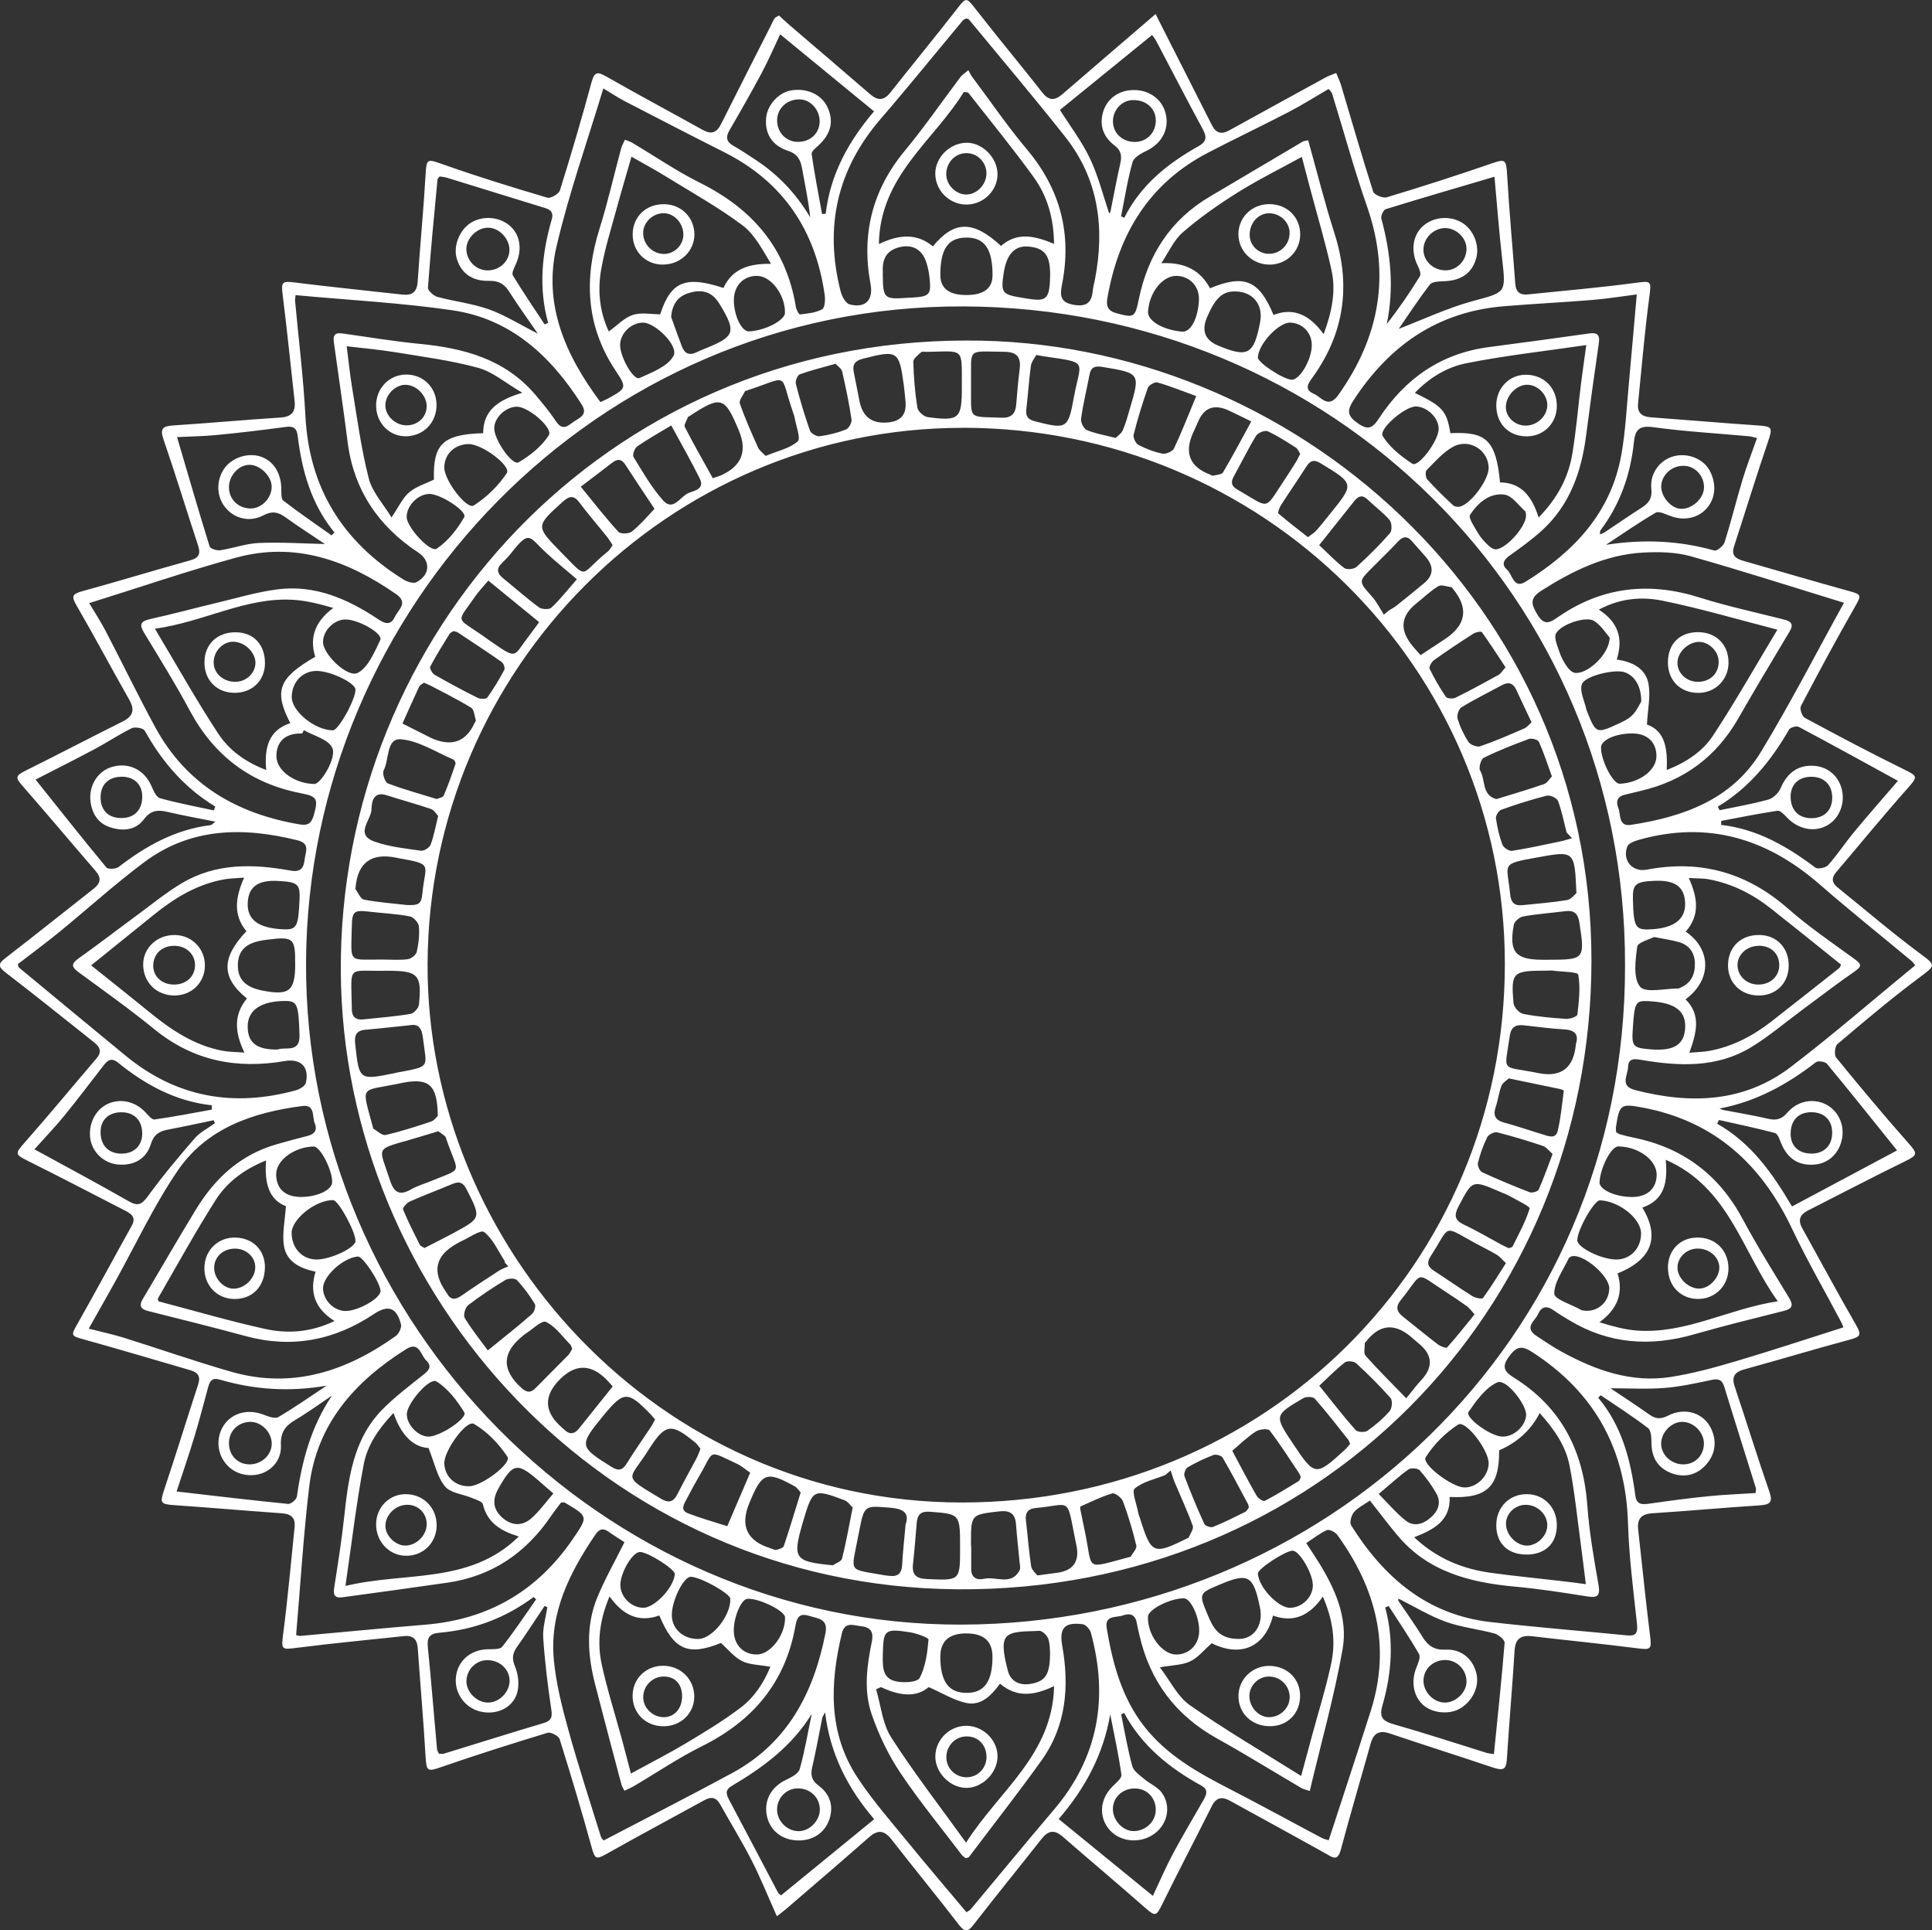 <?xml version="1.0" encoding="UTF-8"?>
<svg id="Layer_2" data-name="Layer 2" xmlns="http://www.w3.org/2000/svg" viewBox="0 0 310.78 310.44">
  <rect x="0" y="0" width="310.78" height="310.44" fill="#333333" stroke="none"/>
  <defs>
    <style>
      .cls-1 {
        fill: #fff;
        stroke-width: 0px;
      }
    </style>
  </defs>
  <g id="Layer_1-2" data-name="Layer 1">
    <g>
      <path class="cls-1" d="m124.96,308.18c-1.44-3.22-2.63-6.19-4.08-9.02-1.56-3.05-3.37-5.98-5.04-8.97-.64-1.14-1.44-1.27-2.54-.66-5.24,2.88-10.51,5.7-15.72,8.63-1.7.96-1.89.83-2.41-1.06-1.6-5.83-3.34-11.63-5.15-17.4-.16-.52-1.42-1.17-1.94-1.01-5.72,1.74-11.42,3.54-17.07,5.5-2.24.78-2.41.72-2.55-1.66-.34-5.82-.85-11.63-1.26-17.45-.1-1.47-.79-2.1-2.26-1.94-5.73.62-11.46,1.15-17.17,1.88-2.51.33-2.54.28-2.22-2.22.74-5.71,1.25-11.45,1.84-17.18.15-1.45-.51-2.12-1.99-2.23-5.82-.41-11.63-.92-17.45-1.32-2.11-.15-2.23-.37-1.58-2.35,1.89-5.67,3.66-11.39,5.51-17.07.42-1.27-.03-1.92-1.24-2.27-5.75-1.66-11.47-3.39-17.24-4.98-1.96-.54-2-.63-1.01-2.36,2.99-5.26,5.84-10.6,8.79-15.88.72-1.28.06-1.88-.95-2.4-5.26-2.7-10.49-5.44-15.78-8.07-2.03-1.01-2.03-1.17-.58-2.82,3.96-4.48,7.76-9.1,11.65-13.64.89-1.04.6-1.82-.36-2.57-4.75-3.75-9.45-7.57-14.25-11.24-1.32-1.01-1.17-1.47.03-2.39,4.74-3.64,9.39-7.39,14.1-11.08,1.15-.9,1.32-1.75.31-2.91-3.92-4.52-7.75-9.11-11.69-13.6-1.25-1.42-1.2-1.68.62-2.58,5.16-2.56,10.27-5.24,15.43-7.81,1.66-.83,2.03-1.83,1.1-3.48-2.88-5.07-5.62-10.23-8.54-15.27-.81-1.4-.62-1.78.9-2.2,5.84-1.6,11.63-3.37,17.46-4.99,1.44-.4,1.65-1.1,1.23-2.39-1.87-5.68-3.62-11.4-5.56-17.06-.62-1.8-.06-2.13,1.59-2.24,5.75-.37,11.49-.9,17.23-1.27,1.82-.12,2.46-.94,2.27-2.66-.64-5.72-1.21-11.45-1.93-17.16-.25-2-.07-2.16,2.05-1.89,5.71.72,11.44,1.28,17.16,1.93,1.63.19,2.41-.37,2.52-2.11.37-5.68.93-11.34,1.26-17.02.16-2.8.2-2.73,2.92-1.77,5.5,1.95,11.08,3.66,16.67,5.32.54.16,1.85-.6,2.03-1.17,1.8-5.77,3.51-11.57,5.09-17.41.47-1.75,1.01-1.68,2.38-.9,5.13,2.92,10.34,5.71,15.5,8.58,1.4.78,2.26.45,2.96-.96,2.64-5.28,5.33-10.54,8-15.81.2-.39.36-.8.59-1.16.1-.16.35-.24.71-.48.5.46,1.01.95,1.54,1.41,4.37,3.75,8.76,7.48,13.12,11.25,1.25,1.08,2.23,1.06,3.28-.28,3.57-4.52,7.23-8.97,10.77-13.52,1.39-1.79,1.45-1.78,2.88.05,3.54,4.55,7.23,8.97,10.79,13.5,1.1,1.4,2.08,1.25,3.27.21,4.41-3.82,8.85-7.61,13.27-11.41.47-.41.95-.82,1.67-1.44.45.88.76,1.5,1.07,2.12,2.67,5.27,5.35,10.53,8.01,15.8.63,1.24,1.53,1.47,2.7.83,5.18-2.84,10.35-5.7,15.53-8.53.55-.3,1.16-.49,1.74-.73.26.64.57,1.26.77,1.91,1.71,5.73,3.36,11.47,5.18,17.17.16.51,1.57,1.09,2.18.91,5.65-1.71,11.28-3.51,16.86-5.44,2.2-.76,2.36-.64,2.5,1.72.34,5.89.89,11.76,1.32,17.64.1,1.32.78,1.82,2,1.7,5.73-.59,11.47-1.08,17.18-1.84,2.77-.37,2.73-.4,2.36,2.42-.75,5.63-1.22,11.31-1.79,16.96-.15,1.48.58,2.11,2.02,2.22,5.75.42,11.49.92,17.23,1.31,2.36.16,2.42.35,1.66,2.59-1.91,5.59-3.63,11.24-5.47,16.86-.48,1.46.26,1.97,1.48,2.32,5.68,1.62,11.34,3.3,17.04,4.87,2.03.56,1.99.66.91,2.56-3,5.25-5.87,10.58-8.68,15.94-.22.42.19,1.64.63,1.88,5.26,2.84,10.55,5.64,15.92,8.28,2.27,1.11,2.28,1.19.62,3.06-3.92,4.41-7.66,8.99-11.49,13.49-.78.91-.72,1.68.2,2.43,4.37,3.53,8.64,7.19,13.14,10.54,2.77,2.06,2.76,1.95-.08,4.07-4.5,3.36-8.79,6.99-13.07,10.62-.41.35-.53,1.74-.19,2.16,3.78,4.63,7.61,9.23,11.57,13.7,1.57,1.77,1.58,1.97-.53,3-5.24,2.56-10.41,5.27-15.61,7.91-1.29.66-1.61,1.56-.88,2.86,2.91,5.22,5.73,10.49,8.72,15.67.83,1.44.56,1.78-.93,2.18-5.7,1.54-11.36,3.24-17.06,4.81-1.61.44-2.15,1.17-1.59,2.82,1.88,5.6,3.61,11.25,5.55,16.83.63,1.8.08,2.13-1.58,2.24-5.75.37-11.49.9-17.23,1.27-1.81.12-2.47.91-2.28,2.64.64,5.72,1.21,11.45,1.92,17.16.26,2.05.11,2.19-2.02,1.92-5.64-.72-11.3-1.28-16.94-1.94-1.77-.21-2.72.33-2.84,2.28-.36,5.81-.87,11.62-1.24,17.43-.11,1.75-.54,1.98-2.4,1.35-5.46-1.84-10.96-3.57-16.42-5.42-1.7-.57-2.62-.07-3.09,1.6-1.59,5.68-3.27,11.34-4.79,17.04-.53,2-1.33,1.3-2.48.65-5.09-2.85-10.22-5.63-15.32-8.45-1.34-.74-2.26-.59-2.99.88-2.64,5.28-5.39,10.51-7.99,15.81-.92,1.87-1.09,1.92-2.71.5-4.38-3.85-8.85-7.6-13.25-11.43-1.35-1.18-2.34-1.02-3.43.37-3.6,4.59-7.3,9.1-10.87,13.72-.93,1.2-1.41,1.37-2.41.07-3.56-4.62-7.26-9.13-10.85-13.73-1.15-1.47-2.18-1.6-3.6-.35-4.43,3.9-8.93,7.74-13.4,11.59-.37.32-.78.61-1.46,1.14Zm136.44-152.95c.16-59.13-47.19-105.72-106.4-105.95-59.05-.23-105.47,48.51-105.77,105.45-.31,58.14,47.85,106.73,105.43,106.56,58.27-.17,106.9-45.58,106.74-106.06Zm-258.55-.16c.12.31.13.49.22.56,5.73,4.74,11.45,9.49,17.2,14.21,8.14,6.67,17.33,8.28,27.38,5.5.6-.17,1.43-.69,1.55-1.19.59-2.55-.82-3.94-3.37-3.5-7.73,1.33-14.75-.02-20.98-5.1-3.95-3.22-8.11-6.18-12.23-9.2-1.22-.89-1.12-1.4.06-2.24,3.09-2.19,6.09-4.51,9.14-6.75,2.47-1.81,4.85-3.78,7.47-5.34,5.47-3.24,11.45-3.09,17.45-2,1.66.3,2.11-.44,2.26-1.77.14-1.21.95-2.58-1.14-3.1-8.73-2.17-17.18-2.08-24.69,3.54-4.72,3.53-9.11,7.52-13.68,11.25-2.18,1.78-4.45,3.45-6.64,5.14Zm305.22.16c-.22-.25-.37-.5-.58-.67-4.93-4.11-9.95-8.11-14.79-12.33-8.48-7.39-18.01-10.26-29.03-7.17-.71.2-1.71.56-1.91,1.1-.84,2.2.83,4.15,3.13,3.71,8.63-1.65,16.13.46,22.75,6.28,3.22,2.83,6.79,5.28,10.28,7.8,1.73,1.25,1.74,1.39-.09,2.65-2.69,1.87-5.29,3.88-7.93,5.83-2.76,2.03-5.38,4.29-8.3,6.05-5.45,3.27-11.44,3.02-17.45,2.01-1.06-.18-2.23-.43-2.26,1.12-.02,1.3-1.41,3.06,1.14,3.71,8.9,2.29,17.49,2.04,25.06-3.74,6.77-5.17,13.21-10.77,19.99-16.33Zm-152.73,143.62c-.18-.15-.45-.29-.61-.5-3.35-4.41-6.89-8.71-9.96-13.31-1.91-2.86-3.44-6.09-4.56-9.35-1.31-3.8-.76-7.8.04-11.7.29-1.42-.14-2.27-1.66-2.43-1.25-.13-2.69-.84-3.17,1.15-1.93,8.06-2.23,16.01,2.55,23.24,2.44,3.69,5.4,7.06,8.21,10.5,3.03,3.72,6.15,7.36,9.29,11.1.24-.17.52-.29.69-.49,4.45-5.31,8.84-10.68,13.33-15.95,7.19-8.43,8.85-18,5.99-28.51-.15-.55-.81-1.3-1.31-1.37-2.91-.38-3.81.6-3.3,3.45,1.16,6.56.66,12.87-3.33,18.45-3.77,5.27-7.78,10.38-11.69,15.56-.07.09-.26.09-.49.16Zm55.35-10.8c-.71-.24-1.07-.3-1.36-.48-4.53-2.66-8.99-5.43-13.58-7.98-6.66-3.71-10.79-9.24-12.47-16.64-.15-.64-.31-1.28-.42-1.93-.24-1.4-1.13-1.6-2.26-1.2-1.09.38-2.94-.1-2.57,2.09.96,5.67,2.42,11.14,6.05,15.78,3.62,4.62,8.58,7.39,13.67,10.01,5,2.57,9.92,5.28,14.89,7.91.41.22.89.28,1.1.35,2.29-7.05,4.57-13.9,6.75-20.77,3.31-10.4.85-19.74-5.37-28.33-.33-.45-1.29-.94-1.67-.77-1.15.51-2.16,1.33-3.33,2.09.76,1.16,1.37,2.07,1.94,2.99,2.69,4.31,4.8,9.01,3.91,14.07-1.34,7.58-3.44,15.03-5.28,22.81ZM155.39,2.97c-.16.1-.39.18-.52.33-4.39,5.26-8.7,10.6-13.18,15.79-7.05,8.16-9.12,17.42-6.46,27.79.2.79.81,1.92,1.45,2.08,2.5.65,3.83-.7,3.36-3.24-1.51-8.03.26-15.15,5.52-21.49,3.16-3.81,5.97-7.91,8.96-11.87.24-.32.62-.54,1.25-1.07.23.4.37.75.59,1.04,2.93,3.91,5.69,7.96,8.83,11.7,5.42,6.44,7.27,13.69,5.62,21.86-.34,1.71-.18,2.75,1.83,3.12,1.93.35,2.95-.17,3.13-2.17.06-.65.24-1.29.37-1.94,1.59-8.27.58-16.07-4.75-22.84-5.06-6.41-10.35-12.64-15.54-18.94-.08-.09-.26-.09-.44-.15ZM14.27,213.69c1.99.51,3.83.9,5.61,1.45,5.79,1.81,11.51,3.82,17.34,5.49,9.78,2.79,18.44-.05,26.42-5.74.51-.36,1-1.37.86-1.9-.71-2.72-2.05-3.19-4.37-1.64-6.38,4.25-13.23,5.56-20.69,3.52-5.2-1.42-10.44-2.7-15.67-4.03-1.12-.29-1.45-.82-.82-1.89,2.88-4.82,5.67-9.69,8.6-14.48,3.07-5.02,7.19-8.81,13.01-10.45,1.62-.46,3.23-.91,4.86-1.31,1.15-.28,1.68-.92,1.21-2.05-.44-1.07.09-3.05-1.99-2.78-7.92,1.03-15.35,3.53-20.03,10.36-3.85,5.63-6.76,11.91-10.09,17.9-1.37,2.47-2.77,4.92-4.26,7.57Zm282.36-116.74c-8.36-2.56-16.48-5.18-24.68-7.49-2.4-.67-5.07-.72-7.59-.59-6.08.32-11.37,2.92-16.43,6.14-1.92,1.22-1.61,2.19-.62,3.85,1.11,1.85,2.06,1.25,3.32.38,7.05-4.87,14.62-5.71,22.76-3.14,4.44,1.4,9.02,2.39,13.54,3.53,1.2.3,1.66.74.93,1.96-2.77,4.63-5.55,9.25-8.23,13.94-3.54,6.19-8.76,10.06-15.68,11.66-.85.2-1.7.43-2.55.62-1.24.28-1.5,1.09-1.08,2.14.44,1.08-.03,3.03,2.06,2.71,8.42-1.29,16.22-4.06,20.88-11.73,4.73-7.78,8.89-15.9,13.37-24Zm-200.04-32.28c.54-.26.88-.39,1.19-.56,2.99-1.66,3.09-1.73,1.25-4.49-4.8-7.21-5.11-14.83-2.58-22.87,1.33-4.24,2.31-8.6,3.47-12.9.12-.45.38-.87.61-1.38.49.2.85.3,1.15.48,3.64,2.16,7.15,4.57,10.92,6.45,8.42,4.19,13.89,10.51,15.42,19.95.07.45.49,1.25.67,1.22,1.21-.14,2.51-.26,3.55-.82.44-.23.53-1.54.42-2.31-1.48-10.42-6.7-18.21-16.22-22.99-5.35-2.69-10.67-5.45-15.99-8.2-1.13-.59-2.2-1.31-3.4-2.03-2.6,8.62-5.54,16.89-7.52,25.37-2.19,9.34,1.38,17.49,7.05,25.07Zm113.84-42.12c1.43,5.12,2.66,10.07,4.21,14.91,2.7,8.39,1.64,16.13-3.53,23.28-.69.95-1.37,1.9.23,2.6,1.27.56,2.33,2.46,3.96.16,6.64-9.36,8.43-19.32,4.6-30.29-2.09-5.98-3.75-12.12-5.63-18.18-.08-.24-.32-.43-.55-.72-2.21,1.28-4.3,2.61-6.49,3.74-4.28,2.22-8.63,4.28-12.91,6.51-9.5,4.94-14.4,13.09-16.19,23.39-.22,1.27.07,2.06,1.46,2.43,2.82.75,2.98.72,3.59-2.22,1.47-7.16,5.09-12.81,11.48-16.57,4.96-2.92,9.91-5.87,14.87-8.8.23-.14.54-.14.9-.23Zm52.88,24.8c-2.51.32-4.87.71-7.26.9-4.73.39-9.47.61-14.2,1.01-10.63.89-18.4,6.33-24.13,15.13-1.1,1.68-.97,2.51.67,3.67,1.65,1.17,2.39.82,3.41-.74,4.21-6.44,10.02-10.51,17.79-11.51,5.35-.69,10.7-1.43,16.05-2.18,1.26-.18,1.75.19,1.55,1.54-.73,4.98-1.41,9.96-2.06,14.95-.76,5.81-2.63,11.11-7.06,15.17-1.66,1.52-3.52,2.84-5.36,4.16-.93.68-1.12,1.44-.32,2.14.9.79,1.07,3.17,2.98,1.99,7.79-4.82,13.8-11.11,15.45-20.52.67-3.8.85-7.68,1.21-11.53.43-4.64.82-9.28,1.26-14.19ZM47.64,262.97c.23.05.44.15.64.14,6.75-.6,13.5-1.26,20.26-1.82,10.12-.85,17.99-5.48,23.68-13.88,2.39-3.52,2.43-3.5-1.39-5.75-.11-.06-.28,0-.58,0-.51.68-1.1,1.42-1.63,2.2-4.03,5.92-9.47,9.64-16.61,10.68-5.63.82-11.26,1.58-16.89,2.35-1.69.23-1.47-.81-1.3-1.94.55-3.53,1.11-7.05,1.5-10.6.71-6.36,1.39-12.74,6.15-17.62,2.03-2.07,4.38-3.83,6.65-5.64.88-.71,1.43-1.34.45-2.27-.91-.87-1.13-3.16-3.23-1.84-8.27,5.2-14.39,12.02-15.6,22.11-.94,7.88-1.41,15.81-2.11,23.91Zm172.72-21.63c-.96.67-1.94,1.13-2.57,1.87-.42.5-.73,1.65-.45,2.11,5.24,8.34,12.17,14.37,22.36,15.55,7.31.85,14.65,1.42,21.98,2.15,1.58.16,1.79-.45,1.64-1.9-.58-5.36-1.28-10.73-1.44-16.11-.35-11.96-5.39-21.11-15.47-27.59-1.76-1.13-2.54-.76-3.67.76-1.24,1.67-.74,2.44.8,3.4,7.6,4.74,11.17,11.77,11.8,20.59.31,4.28,1.06,8.53,1.8,12.76.34,1.98-.4,2.05-1.99,1.8-3.81-.61-7.64-1.2-11.48-1.55-7.25-.67-13.99-2.38-18.91-8.28-1.44-1.73-2.8-3.53-4.39-5.56Zm-119.9,6.7c-.81-.53-1.68-1.06-2.5-1.65-.89-.64-1.52-.55-2.17.4-4.14,6.1-7.42,12.55-6.7,20.16.36,3.81,1.32,7.61,2.35,11.32,1.59,5.76,3.46,11.45,5.23,17.16.08.24.32.44.43.58,6.95-3.64,13.84-7.15,20.63-10.82,8.95-4.83,13.15-12.9,15.05-22.5.47-2.38-1.19-2.35-2.63-2.81-1.68-.53-1.98.4-2.22,1.73-1.62,9.05-6.88,15.2-15.02,19.24-3.78,1.88-7.3,4.27-10.95,6.42-.46.27-.97.47-1.51.74-.24-.47-.41-.71-.48-.98-1.42-5.36-2.85-10.72-4.23-16.09-1.21-4.69-1.54-9.43.33-14,1.21-2.95,2.81-5.74,4.38-8.9Zm196.06-34.57c-.09-.22-.16-.49-.29-.73-2.66-5.03-5.52-9.97-7.96-15.11-4.92-10.37-12.48-17.32-24-19.49-3.57-.67-3.77-.53-4.32,3.07-.04.28,0,.56,0,.84.24.15.41.32.61.37.7.2,1.41.39,2.13.53,7.95,1.59,13.8,5.93,17.64,13.12,2.3,4.3,4.9,8.45,7.44,12.63.75,1.23.57,1.79-.84,2.14-4.81,1.21-9.63,2.39-14.4,3.76-7.02,2.02-13.72,1.58-20.06-2.24-.88-.53-1.76-1.05-2.59-1.64-1.1-.79-1.96-.55-2.46.62-.48,1.09-2.31,2.15-.33,3.47,1.34.89,2.67,1.79,4.08,2.57,5.48,3.01,11.25,5.07,17.6,4.08,3.51-.55,6.98-1.5,10.4-2.51,5.79-1.71,11.52-3.62,17.37-5.47ZM47.55,47.47c-.04.38-.11.67-.08.94.56,6.17,1.34,12.33,1.66,18.51.6,11.6,6.01,20.2,15.73,26.26.59.37,1.62.72,2.12.46,2.2-1.15,2.34-3.43.31-4.77-6.46-4.26-10.4-10.08-11.38-17.84-.67-5.35-1.48-10.68-2.21-16.02-.24-1.73.87-1.45,1.95-1.3,3.97.56,7.93,1.22,11.91,1.6,7.09.69,13.67,2.45,18.53,8.15,1.18,1.39,2.35,2.8,3.36,4.32,1.17,1.75,2.08.49,3.06-.1,1.02-.62,2.02-1.14,1.02-2.69-4.96-7.76-11.37-13.72-20.76-15.09-8.27-1.2-16.66-1.64-25.22-2.43ZM14.34,96.99c.94,1.58,1.9,3.04,2.7,4.58,2.66,5.11,5.17,10.31,7.92,15.37,5.02,9.25,13.15,13.95,23.29,15.66,1.3.22,1.86-.23,2.2-1.42.76-2.64.63-3.09-2.03-3.6-8.16-1.57-14.03-6.07-17.94-13.38-2.27-4.24-4.82-8.33-7.31-12.44-.83-1.37-.51-1.86,1.01-2.2,3.63-.8,7.22-1.78,10.83-2.64,3.19-.76,6.36-1.71,9.6-2.13,6.05-.78,11.32,1.53,16.23,4.81,1.06.71,2.01,1.04,2.67-.38.55-1.17,2.23-2.26.21-3.66-7.81-5.44-16.25-8.48-25.79-5.86-7.86,2.16-15.59,4.81-23.58,7.3Zm240.76,157.81c-.3-2.36-.52-4.23-.77-6.1-.59-4.33-1.02-8.7-1.85-12.98-.63-3.22-2.5-5.89-4.81-8.45q-2.08,4.07-6.52,5.99c.06,5.84-1.99,7.8-7.96,7.5.17,3.82-2.58,5.27-5.71,6.48,3.63,3.42,7.76,5.09,12.34,5.72,3.9.54,7.82.91,11.74,1.37,1.06.12,2.11.27,3.55.46ZM84.01,63.16c-2.73-1.59-4.75-3.36-7.08-4-4.4-1.2-8.97-1.79-13.48-2.53-2.48-.41-4.99-.62-7.68-.94.31,2.42.52,4.59.88,6.72.81,4.87,1.45,9.8,2.68,14.57.57,2.21,2.36,4.11,3.65,6.24,1.16-1.72,1.78-3.13,2.83-4.03,1.1-.94,2.62-1.38,3.99-2.05-.16-5.74,1.44-7.28,7.92-7.47.01-3.66,2.37-5.34,6.3-6.5Zm22.05,196.66c-3.33,1.2-5.89-.07-8.01-3.07-1.58,3.74-2.04,7.33-1.26,10.93.86,3.98,2.11,7.88,3.18,11.81.51,1.86.99,3.73,1.52,5.75,3.13-1.71,6.04-3.19,8.84-4.86,2.99-1.79,6-3.61,8.78-5.71,2.23-1.68,3.76-4.04,4.81-6.6-1.77-.32-3.33-.3-4.56-.92-1.28-.64-2.26-1.9-3.39-2.91-5.27,2.14-7.6,1.14-9.91-4.42ZM204.87,50.65c3.37-1.31,5.92.16,8.05,3.1,1.36-3.67,2-6.99,1.26-10.32-.97-4.41-2.27-8.74-3.43-13.1-.44-1.65-.86-3.3-1.34-5.1-3.65,2.01-7.11,3.72-10.37,5.76-3.06,1.92-6.06,4.02-8.79,6.39-1.47,1.28-2.31,3.28-3.44,4.95,3.85-.18,6.29,1.18,7.83,4.03,5.54-2.29,7.89-1.29,10.21,4.28Zm-88.49-4.34c1.42-3.11,4.14-3.93,7.64-3.88-1.38-2.26-2.61-4.72-4.59-6.2-3.89-2.91-8.18-5.29-12.32-7.85-1.77-1.09-3.6-2.08-5.53-3.18-.85,2.97-1.67,5.69-2.41,8.42-.88,3.23-1.9,6.45-2.47,9.74-.6,3.43-.23,6.87,1.23,9.95,1.4-1.01,2.51-2.22,3.87-2.66,1.35-.44,2.95-.1,4.4-.1,1.71-5.27,4.05-6.26,10.19-4.23Zm116.93,23.36c5.83-.29,7.32,1.16,7.99,7.92,3.47.03,5.18,2.34,6.2,5.65,2.98-3.07,4.77-6.37,5.41-10.18.64-3.81.95-7.67,1.43-11.51.24-1.91.52-3.82.83-6.05-6.69.98-13.07,1.68-19.34,2.93-3.08.62-5.92,2.33-8.24,4.76,4.49,2.17,5.11,2.88,5.72,6.48ZM24.92,101.12c3.57,5.96,6.69,11.55,10.19,16.88,1.74,2.65,4.39,4.58,7.71,5.84-.31-3.51.33-6.36,3.87-7.54-2.67-5.2-1.89-7.26,4.02-10.67-.99-3.13.02-5.73,2.9-7.85-2.31-.67-4.35-1.18-6.42-1.31-7.65-.47-14.34,3.55-22.27,4.65Zm30.66,153.95c9.67-2.33,19.99-.21,27.87-7.95-2.97-.91-5.07-2.24-5.78-5.2-.11-.44-1.11-.72-1.73-.99-1.49-.63-3.5-.79-4.38-1.89-1.25-1.55-1.67-3.76-2.63-6.15-2.65-.17-4.5-2.33-5.63-5.64-2.41,2.54-4.21,5.2-4.79,8.25-1.19,6.28-1.93,12.64-2.94,19.56Zm139.34,9.22c-1.28,1.11-2.22,2.33-3.46,2.91-1.29.61-2.87.6-4.89.96,1.7,2.21,2.87,4.73,4.84,6.1,5.7,3.98,11.72,7.5,17.89,11.37.71-2.61,1.28-4.7,1.84-6.8,1.03-3.8,2.22-7.57,3.02-11.41.74-3.53.21-7.03-1.37-10.64-2.1,3.05-4.68,4.26-8.02,3.06-1.19,4.83-4.94,6.87-9.86,4.45Zm65.15-158.21c2.78.38,4.73,1.61,5.12,3.98.33,1.99-.14,4.12-.27,6.46,2.99,1.05,3.33,3.99,3.19,7.32,3.18-1.24,5.79-3.01,7.46-5.55,3.59-5.46,6.81-11.16,10.34-17.02-6.41-1.65-12.42-3.43-18.53-4.67-3.28-.66-6.76-.4-10.19,1.45,3.03,1.96,3.98,4.53,2.88,8.02Zm4.12,88.14c2.62,4.32,2,8.19-3.99,10.58.98,3.16-.02,5.76-2.91,7.86,2.16.67,4.05,1.18,5.97,1.33,7.89.6,14.75-3.5,22.72-4.7-5.79-8-7.78-18.28-18.03-22.76.31,3.51-.1,6.42-3.76,7.69Zm-221.4-7.58c-3.48,1.4-6.25,3.46-8.09,6.35-3.29,5.16-6.23,10.54-9.3,15.84-.05.09.06.27.11.47,5.68,1.49,11.35,3.16,17.11,4.43,3.62.8,7.33.58,11.2-1.27-3.23-2-4.05-4.69-3.06-7.94-2.67-.53-4.67-1.72-5.07-4.07-.34-1.98.15-4.11.3-6.46-2.85-1.09-3.45-3.89-3.19-7.34Zm98.92,84.7c-.26.12-.52.23-.78.35.77,2.6,1.01,5.53,2.42,7.73,3.63,5.67,7.78,11.01,12.05,16.94,5.33-8.38,13.93-14.16,14.16-25.18-3.14,1.5-5.97,1.93-8.7-.39-1.39,1.9-3.05,3.61-5.43,3.1-1.99-.42-3.82-1.58-6.04-2.55-2.09,1.79-4.85,1.33-7.66.01Zm-.34-232.08c3.17-1.54,6.06-1.82,8.69.36,3.46-4.2,6.51-4.18,10.96-.07,2.61-2.29,5.46-1.62,8.53-.33-.04-4.07-1.05-7.64-3.24-10.68-3.36-4.66-7.02-9.11-10.56-13.64-.06-.08-.27-.04-.72-.1-4.77,7.81-13.51,13.49-13.65,24.46Zm-102.11,101.89c-1.32.11-2.25.11-3.15.27-4.3.76-7.91,2.92-11.25,5.61-3.38,2.72-6.76,5.46-10.2,8.23,3.2,2.57,6.29,5,9.33,7.49,3.54,2.89,7.28,5.41,11.88,6.26,1.01.19,2.06.17,3.45.28-1.61-3.3-1.73-6.14.4-8.7-4.15-3.36-4.15-6.53-.08-10.82-2.11-2.53-1.83-5.32-.38-8.61Zm231.9,8.69c3.9,2.6,4.47,7.52-.02,10.89,2.54,2.5,1.75,5.39.61,8.58,1.26-.11,2.26-.12,3.23-.3,3.75-.69,7.02-2.43,10-4.75,3.63-2.83,7.23-5.68,10.84-8.53.15-.12.21-.35.34-.58-3.78-3.03-7.51-6.05-11.28-9.02-2.97-2.34-6.27-4.02-10.01-4.71-.95-.18-1.93-.13-3.21-.21,1.42,3.17,1.83,5.96-.49,8.62Zm5.45,28.45c.2.08.39.19.59.23,2.43.47,4.89.87,7.3,1.43,1.3.3,2.14.01,3.03-1.02,1.61-1.89,4.13-2.33,6.14-1.33,1.99.99,3.07,3.25,2.64,5.52-.44,2.37-2.17,4-4.42,4.18-2.61.21-4.38-.96-5.41-3.51-.23-.58-.53-1.46-.97-1.57-2.97-.79-5.99-1.41-8.99-2.09-.1.2-.2.4-.3.6,5.48,3.09,8.93,8.02,12.04,13.31,5.83-3.11,11.44-6.11,16.9-9.02-3.76-4.67-7.47-9.34-11.28-13.93-.29-.36-1.43-.52-1.78-.25-4.62,3.58-9.6,6.33-15.5,7.45Zm-223.22,46.17c-1.98,1.33-3.9,2.74-5.95,3.95-1.61.95-2.35,2.05-2.25,4.03.13,2.56-1.8,4.52-4.19,4.78-2.27.25-4.28-.8-5.29-2.75-1-1.93-.66-4.36.82-5.9,1.47-1.53,3.73-1.88,5.88-1.04.74.29,1.82.69,2.36.38,2.66-1.56,5.19-3.34,7.77-5.05-5.9,1.02-11.59.67-17.21-.98-1.37-.4-1.63.43-1.9,1.42-.71,2.61-1.38,5.22-2.17,7.81-.9,2.97-1.92,5.91-2.85,8.77,6.09.7,12.01,1.41,17.95,2,.44.04,1.33-.71,1.4-1.18.81-5.75,2.28-11.24,5.63-16.23Zm-19-94.11c.08-.21.16-.42.24-.63-4.96-3-8.57-7.21-11.35-12.21-.23-.41-1.55-.65-2.09-.39-2.03.99-3.92,2.27-5.91,3.33-3.2,1.71-6.44,3.33-9.56,4.93,3.8,4.75,7.54,9.49,11.39,14.13.27.32,1.53.26,1.98-.08,4.41-3.4,9.14-6.03,14.78-6.72.18-.02.33-.23.79-.56-2.76-.55-5.25-.99-7.7-1.57-1.56-.37-2.73-.27-3.8,1.18-1.34,1.8-3.4,1.94-5.39,1.31-1.91-.6-2.93-2.11-3.2-4.08-.36-2.59,1.13-4.98,3.48-5.66,2.67-.76,5.16.48,6.29,3.04.33.74.77,1.83,1.38,2,2.85.8,5.78,1.34,8.68,1.97Zm223.96-42.73c5.96-.92,11.71-.69,17.42.92.41.12,1.46-.74,1.65-1.33,1.05-3.34,1.88-6.74,2.89-10.09.67-2.21,1.51-4.36,2.32-6.66-.53-.13-.87-.26-1.21-.29-5.15-.47-10.33-.76-15.44-1.46-2.29-.31-2.94.36-3.16,2.46-.54,5.17-2.22,9.95-5.38,14.14-.1.13-.04.36-.07.64.32-.13.53-.19.71-.31,2.01-1.33,3.98-2.71,6.01-4,1.15-.73,1.71-1.52,1.54-3.02-.29-2.66,1.62-4.96,4.11-5.35,2.13-.33,4.3.65,5.25,2.37,1.17,2.12.99,4.51-.46,6.13-1.44,1.6-3.66,2.03-5.83,1.22-.77-.29-1.85-.83-2.37-.53-2.74,1.59-5.34,3.41-7.98,5.15Zm17.97,42.12c.1.19.19.38.29.57,2.62-.55,5.28-1,7.86-1.72.78-.22,1.64-1.07,1.97-1.85,1.06-2.48,2.83-3.76,5.4-3.57,2.3.17,4.07,1.78,4.5,4.09.42,2.28-.63,4.57-2.57,5.57-2.06,1.07-4.57.5-6.35-1.38-.42-.45-1.06-1.12-1.51-1.05-3.03.45-6.03,1.06-9.03,1.63,0,.21-.01.43-.02.64,5.82.67,10.62,3.45,15.16,6.87.39.29,1.68.03,2.06-.41,1.5-1.69,2.74-3.6,4.19-5.34,2.31-2.79,4.71-5.51,7.03-8.21-5.34-2.93-10.62-5.84-15.94-8.67-.37-.19-1.37.07-1.57.42-2.88,4.99-6.41,9.37-11.46,12.4ZM86.53,53.68c-1.78-2.59-3.28-4.65-4.64-6.8-.79-1.24-1.72-1.75-3.23-1.71-2.8.07-4.6-1.33-5.23-3.75-.5-1.92.52-4.44,2.25-5.55,1.93-1.24,4.62-1.05,6.34.45,1.68,1.46,2.02,3.85.94,6.21-.26.56-.69,1.41-.46,1.77,1.62,2.67,3.39,5.26,5.11,7.87.19-.08.38-.16.56-.24-1.56-5.63-1-11.16.58-16.63.42-1.47-.58-1.7-1.61-2.01-5.09-1.56-10.17-3.15-15.26-4.71-.4-.12-.82-.15-1.16-.2-.18.24-.33.34-.34.46-.55,5.81-1.12,11.61-1.54,17.43-.03.47.91,1.31,1.53,1.48,2.74.74,5.62,1.06,8.27,2,2.56.91,4.91,2.41,7.91,3.93Zm1.5,204.81c-.14-.07-.28-.14-.42-.21-1.48,2.21-2.92,4.44-4.45,6.61-.74,1.05-.84,1.89-.3,3.18.52,1.23.69,2.88.34,4.16-.7,2.5-3.42,3.69-6.02,3.02-2.43-.62-4.07-2.94-3.85-5.42.23-2.62,2.24-4.44,4.98-4.57.85-.04,2.08.08,2.47-.41,1.94-2.44,3.66-5.06,5.46-7.62-.13-.13-.27-.26-.4-.38-4.52,3.37-9.6,5.27-15.16,5.75-1.71.15-2,.86-1.85,2.39.55,5.44.97,10.88,1.47,16.33.02.26.21.5.32.74.32,0,.55.05.74,0,5.37-1.65,10.72-3.34,16.1-4.94,1.47-.44,1.37-1.22,1.18-2.47-.55-3.73-1.01-7.49-1.26-11.26-.1-1.61.42-3.26.66-4.89ZM52.42,87.51c.01.22.04.11,0,.09-2.17-1.47-4.39-2.88-6.51-4.41-1.19-.86-2.15-1.04-3.56-.3-2.23,1.17-4.68.51-6.13-1.3-1.39-1.73-1.47-4.23-.21-6.14,1.19-1.79,3.73-2.68,5.81-2.05,2.08.64,3.34,2.53,3.43,5.06.02.71-.08,1.75.33,2.06,2.52,1.95,5.16,3.74,7.76,5.59.15-.16.31-.31.46-.47-3.73-4.54-5.23-9.91-5.92-15.56-.15-1.22-.67-1.58-1.89-1.42-3.69.5-7.38.94-11.08,1.3-2.14.21-4.29.23-6.43.34,1.78,6.04,3.45,11.84,5.24,17.59.11.36,1.15.69,1.7.61,2.09-.32,4.14-1.08,6.22-1.17,3.59-.15,7.19.09,10.76.17Zm78.16,188.13c-3.19,5.22-7.86,8.63-12.91,11.62-1.17.69-.79,1.46-.29,2.39,2.61,4.89,5.16,9.8,7.75,14.7.12.22.38.38.5.49,5-4.08,9.89-8.08,14.99-12.25-4.18-4.9-7.08-10.38-7.9-17.19-.31.59-.41.71-.44.85-.54,2.65-1.01,5.31-1.62,7.93-.3,1.29-.13,2.15,1.01,3,1.81,1.33,2.47,3.23,1.74,5.43-.77,2.32-2.94,3.61-5.52,3.37-2.47-.23-4.24-1.87-4.59-4.26-.34-2.37.88-4.38,3.13-5.46.84-.4,2-.99,2.21-1.73.82-2.92,1.32-5.93,1.94-8.9Zm94.38-18.53c0,.1-.08.27-.02.35,1.3,1.94,2.68,3.83,3.89,5.82.89,1.45,1.93,2.12,3.72,2.04,2.46-.11,4.26,1.39,4.89,3.6.61,2.13-.43,4.55-2.5,5.82-1.72,1.06-4.42.84-5.96-.48-1.61-1.38-2.04-3.8-1.16-6,.28-.71.73-1.73.45-2.22-1.52-2.65-3.24-5.17-4.89-7.74-.18.08-.37.16-.55.24,1.42,5.32,1.05,10.59-.46,15.77-.56,1.91.08,2.51,1.86,3.02,4.98,1.41,9.9,3.04,14.84,4.57.39.12.82.15,1.24.22.61-6.06,1.24-11.97,1.72-17.9.04-.47-.97-1.32-1.62-1.5-2.6-.71-5.34-.98-7.85-1.89-2.63-.95-5.06-2.45-7.58-3.71Zm34.12-33.82c2.15,1.45,4.23,2.8,6.24,4.22,1,.71,1.81.78,2.98.18,2.83-1.46,5.89-.4,7.03,2.25.9,2.09.53,4.07-.96,5.7-1.52,1.66-3.54,2.08-5.62,1.25-2.1-.84-3.09-2.52-3.1-4.82,0-.82-.04-2.01-.55-2.39-2.44-1.87-5.05-3.53-7.6-5.27-.14.13-.28.25-.42.38,3.84,4.58,5.23,10.06,5.98,15.75.19,1.46,1.06,1.46,2.21,1.3,3.18-.45,6.36-.88,9.55-1.2,2.51-.26,5.04-.34,7.58-.51.03-.37.11-.6.05-.79-1.69-5.43-3.42-10.85-5.08-16.29-.37-1.21-1-1.34-2.13-1.1-2.49.53-5,1.09-7.53,1.28-2.78.22-5.59.05-8.63.05Zm-224.52-42.65c-.06-.16-.12-.31-.18-.47-2.46.51-4.9,1.04-7.37,1.51-1.39.26-2.28.8-2.75,2.34-.73,2.4-2.78,3.5-5.31,3.27-2.16-.2-4-1.86-4.39-3.96-.44-2.35.68-4.76,2.67-5.74,2.06-1.01,4.51-.48,6.17,1.31.43.46,1.03,1.21,1.45,1.15,3.09-.43,6.16-1.04,9.23-1.59,0-.23,0-.46,0-.69-5.82-.64-10.7-3.3-15.12-6.88-1.21-.98-1.82-.14-2.47.69-2.06,2.64-4.07,5.33-6.2,7.93-1.54,1.88-3.23,3.63-4.75,5.34,5.21,2.85,10.23,5.52,15.15,8.34,1.5.86,2.11.55,3.1-.8,2.34-3.22,4.91-6.29,7.52-9.3.87-1,2.15-1.63,3.24-2.43ZM240.38,28.43c-5.92,1.75-11.71,3.43-17.47,5.21-.38.12-.83,1.09-.71,1.52,1.51,5.56,2.08,11.15.88,16.94,1.96-2.49,3.71-5.05,5.33-7.69.23-.37-.13-1.21-.39-1.75-1.1-2.25-.8-4.75.82-6.25,1.65-1.53,4.36-1.79,6.32-.61,1.86,1.12,2.87,3.62,2.31,5.7-.65,2.38-2.37,3.6-5.03,3.72-.83.04-2.02.03-2.42.54-1.87,2.4-3.53,4.98-5.02,7.13,3.87-1.48,7.76-3.33,11.85-4.45,5.41-1.47,5.42-1.22,4.78-6.84-.49-4.33-.82-8.68-1.23-13.18Zm-59.57,247.06c-.15.09-.31.18-.46.26.57,2.78,1.04,5.58,1.79,8.31.22.8,1.18,1.43,1.89,2.04.92.79,2.18,1.29,2.86,2.23,1.56,2.17.92,5.06-1.2,6.6-2.24,1.63-5.45,1.36-7.19-.61-1.79-2.03-1.61-4.89.39-6.93.58-.6,1.58-1.37,1.5-1.95-.45-3.26-1.17-6.48-1.8-9.71-1.12,6.52-4.09,11.96-8.29,16.83,5.18,4.22,10.11,8.25,15.15,12.36,1.1-2.33,2.07-4.61,3.23-6.78,1.55-2.9,3.24-5.71,4.87-8.57.49-.87.93-1.71-.31-2.39-5.13-2.82-9.57-6.39-12.42-11.7ZM125.5,5.52c-1,2.11-1.92,4.24-3.01,6.28-1.65,3.09-3.39,6.13-5.15,9.16-.65,1.12-.49,1.86.65,2.5,1.21.68,2.36,1.46,3.52,2.22,3.64,2.39,6.57,5.46,8.82,9.28-.29-2.74-.86-5.35-1.33-7.97-.26-1.41-.81-2.28-2.32-2.77-2.59-.85-3.73-2.89-3.42-5.42.25-1.99,1.98-3.87,3.9-4.24,2.54-.48,4.96.6,5.94,2.66,1.06,2.24.58,4.29-1.38,6.11-.46.43-1.22,1.02-1.16,1.43.46,3.23,1.1,6.44,1.68,9.66l.58-.04c.74-6.37,3.72-11.72,7.78-16.47-5.19-4.26-10.07-8.27-15.09-12.38Zm54.85,29.27c.17.08.34.16.5.24,2.64-5.28,7-8.75,11.96-11.53,1.4-.79,1.29-1.59.61-2.83-2.54-4.68-4.97-9.42-7.46-14.13-.19-.35-.46-.66-.64-.91-5.02,4.08-9.92,8.06-14.82,12.05,1.67,2.64,3.55,5.1,4.84,7.83,1.33,2.79,2.08,5.86,3.07,8.77,0,0,.18-.06.2-.16.54-2.64,1.02-5.3,1.62-7.93.27-1.21.06-2.03-.98-2.82-1.62-1.24-2.38-2.95-1.9-5.02.55-2.41,2.6-3.92,5.16-3.87,2.57.05,4.58,1.65,5.05,4.02.48,2.43-.76,4.6-3.05,5.71-.89.43-2.1,1.08-2.33,1.87-.81,2.86-1.26,5.81-1.85,8.73Zm-24.88,227.91q-4.21,0-4.21,3.75c0,4.02,1.35,5.85,4.3,5.82,2.8-.03,4.08-1.85,4.09-5.79q0-3.77-4.17-3.77Zm-104.53-60.13c2.23,0,6.18-1.87,6.24-2.94.08-1.42-2.73-6.59-3.59-6.61-2.78-.05-6.69,3.05-6.68,5.29.02,2.46,1.73,4.27,4.03,4.26Zm209.04,0c2.29.01,4.02-1.81,4-4.22-.02-2.36-3.51-5.17-6.61-5.3-.92-.04-3.64,4.73-3.65,6.42,0,1.17,3.86,3.09,6.26,3.1Zm6.08-51.87c-.73.4-2.61.86-2.7,1.56-.29,2.17-.68,5.09.47,6.44.91,1.07,4.03.26,6.17.28.07,0,.14-.05.2-.08,1.82-.72,2.49-2.19,2.44-4-.05-1.7-.93-2.92-2.6-3.39-1.11-.32-2.27-.47-3.98-.81ZM46.93,112.1c-.02,2.31,3.75,5.35,6.62,5.36.9,0,3.66-4.99,3.63-6.55-.02-1.07-3.93-2.96-6.18-3-2.31-.04-4.05,1.76-4.07,4.19ZM198.69,46.87c-2.03-.02-3.17,1.02-4.51,4.11q-1.42,3.27,1.76,4.6c4.8,2,5.76,1.46,6.76-3.76.54-2.83-1.15-4.92-4.01-4.95Zm40.77,188.47c.03-2.13-3.72-7-4.91-6.22-2.05,1.33-3.93,3.2-5.22,5.27-.68,1.08,4.18,4.77,6.18,4.84,2.01.07,3.93-1.81,3.96-3.88Zm-40.08,28.25c2.24-.02,3.91-2.13,3.29-5.1-1.08-5.14-1.86-5.58-6.46-3.64-3.36,1.41-3.39,1.43-1.95,4.86.83,1.98,1.72,3.95,5.12,3.88Zm-123.9-24.55c2.04-.04,6.85-3.67,6.15-4.74-1.37-2.08-3.26-4.05-5.39-5.29-1.2-.7-4.82,4.3-4.77,6.34.06,2.16,1.77,3.73,4.02,3.69ZM239.46,75.34c.05-2.9-3.1-4.94-5.76-3.46-1.6.89-2.89,2.4-4.21,3.73-.24.25-.18,1.19.09,1.49,1.32,1.46,2.74,2.84,4.18,4.18.25.23.83.29,1.18.18,1.78-.56,4.49-4.29,4.52-6.12Zm24.55,37.5c.02-2.52-1.11-4.22-2.73-4.74-1.54-.5-6.38.59-6.83,1.97-.37,1.13.43,2.65.72,4,.03.14.1.27.15.41,1.38,3.47,1.51,3.53,4.86,1.99.86-.39,1.77-.81,2.41-1.47.72-.73,1.15-1.74,1.41-2.16ZM107.95,50.95c.59,1.62,1.15,3.25,1.78,4.86.42,1.08,1.2,1.38,2.28.86.59-.29,1.2-.52,1.81-.77,4.31-1.77,4.57-2.55,2.17-6.62-.18-.31-.39-.62-.6-.91-1.23-1.69-2.93-1.78-4.7-1.21-1.72.56-2.56,1.84-2.73,3.8Zm47.5-3.5q4.22,0,4.21-3.22c0-4.23-1.32-6.08-4.29-6.02-2.88.06-4.09,1.82-4.11,5.98q-.01,3.27,4.19,3.26Zm-83.98,27.75c0,2.07,3.61,6.82,4.75,6.09,2.06-1.32,3.96-3.16,5.3-5.2.75-1.15-3.98-4.69-6.13-4.67-2.26.02-3.92,1.62-3.92,3.79Zm40.86,188.4c2.25-.02,5.25-3.79,5.15-6.46-.03-.86-4.79-3.51-6.36-3.54-1.18-.02-3.12,3.95-3.05,6.26.07,2.18,1.87,3.77,4.26,3.74Zm-64.85-108.49c.03-4.28-.24-4.51-4.55-3.97-.14.02-.29.04-.43.06-2.92.41-4.22,1.65-4.24,4.05-.01,2.27,1.24,3.55,4.02,4.08,4.25.81,5.18.06,5.21-4.22Zm214.85,37.41c2.52.06,4.07-1.24,4.16-3.45.1-2.42-2.82-4.63-6.16-4.69-1.12-.02-2.86,3.28-3.03,5.73-.08,1.17,2.37,2.34,5.02,2.4ZM55.58,99.63c-1.86-.01-3.65,1.82-3.62,3.68.03,1.91,3.95,5.78,5.61,4.9,1.68-.9,2.66-3.34,3.6-5.27.5-1.01-3.43-3.3-5.59-3.31Zm-6.69,17.81c-.1.18-.19.35-.29.53-2.64-.08-4.13,1.23-4.14,3.64-.01,2.29,2.91,4.43,6.11,4.48,1.03.02,3.67-4.28,2.86-5.86-.69-1.35-2.97-1.89-4.54-2.79Zm213.76,48c-.19,2.91-.01,3.11,3.02,3.34,3.51.27,5.18-.74,5.39-3.24.24-2.92-1.54-4.3-5.84-4.52-2.15-.11-2.28.13-2.57,4.42Zm-31.23-96.39c.08-1.76-1.78-3.63-3.66-3.68-1.66-.05-6.01,3.6-5.34,4.74,1.07,1.81,2.95,3.27,4.76,4.47.96.64,4.16-3.59,4.24-5.53Zm-20.24,185.84c-.04-1.93-2.2-5.55-3.28-5.49-1.22.06-5.6,2.95-5.56,3.66.12,2.23,3.32,5.61,5.24,5.53,1.97-.08,3.64-1.8,3.61-3.7Zm-155.5-44.04c2.08-.06,5.57-2.09,5.53-3.23-.04-1.34-2.85-5.6-3.65-5.53-2.41.21-5.67,3.22-5.6,5.17.06,1.93,1.83,3.64,3.72,3.59Zm-7.18-18.34c2.56-.02,4.89-1.13,4.93-2.35.06-1.94-1.91-5.77-2.96-5.76-3.18.05-6.12,2.27-6.05,4.57.07,2.3,1.52,3.56,4.08,3.54Zm144.4,69.84c.05-2.27-1.36-5.29-2.47-5.29-2.23,0-5.73,1.79-5.77,2.95-.12,2.89,2.27,6.09,4.53,6.09,2.11,0,3.67-1.57,3.71-3.75Zm52.58-179.47c-.03-.13,0-.52-.17-.68-1.07-.96-2.1-2.49-3.31-2.65-2.39-.33-4.28,1.35-5.52,3.24-.33.51.75,2.03,1.31,3.01.39.68.96,1.28,1.53,1.83.34.33.82.71,1.24.72,1.63.02,4.95-3.64,4.92-5.47Zm-127.43-34.59c0,2.5,1.27,5.07,2.45,5.01,2.58-.13,5.75-1.77,5.77-2.99.05-2.88-2.22-5.9-4.46-5.94-2.21-.04-3.77,1.58-3.76,3.92Zm74.81-.01c.1-2.16-1.4-3.83-3.53-3.91-2.28-.09-4.46,2.61-4.66,5.76-.09,1.47,2.41,2.94,5.48,3.21,1.37.12,2.57-2.11,2.71-5.06Zm69.81,96.32c.11,4.44.39,4.95,2.59,4.88,3.88-.13,5.86-1.54,5.81-4.14-.05-2.64-1.53-3.79-4.78-3.68-3.18.11-3.68.51-3.62,2.94Zm-140.84,121.49c2.19-.06,4.55-3.25,4.45-5.99-.04-1.04-4.21-3.08-6.05-2.96-1.03.07-2.27,3.08-2.19,5.29.09,2.23,1.62,3.72,3.79,3.66Zm47.08-.36c-.04-.35.01-1.34-.3-2.2-.2-.54-.98-1.28-1.46-1.24-1.85.13-4.43-.07-5.29,1.01-.85,1.06-.19,3.59.25,5.36.47,1.89,2.07,2.52,3.97,2.11,2.15-.46,2.85-1.57,2.83-5.03Zm-99.99-34.68c1.85.02,6.34-2.98,5.77-3.9-1.17-1.89-2.64-3.83-4.48-4.97-1.13-.7-4.79,3.59-4.77,5.29.02,1.71,1.82,3.57,3.47,3.58Zm189.95-23.83c.02-2-4.15-5.6-6.01-5.17-.2.05-.45.18-.53.35-.87,1.88-2.32,3.78-2.31,5.67,0,.89,2.83,1.76,4.38,2.64.06.03.14.04.21.05,2.24.4,4.23-1.25,4.25-3.54ZM65.42,83.21c.06,1.62,3.81,5.73,4.84,5.03,1.81-1.22,3.31-3.13,4.41-5.06.54-.94-3.9-3.81-5.67-3.74-1.84.07-3.65,1.97-3.58,3.77Zm180.07,144.49c.19-1.65-3.18-6.01-4.62-5.37-1.9.84-3.38,2.93-4.64,4.75-.6.86,3.32,3.78,5.27,3.96,1.81.17,3.78-1.48,3.99-3.34Zm-34.48-172.07c.06-2.06-1.44-3.68-3.46-3.74-1.87-.05-5.13,3.45-5.21,5.6-.03.81,3.98,3.47,5.4,3.58,1.29.1,3.2-3.09,3.27-5.44ZM48.19,144.66c.1-2.5-.29-2.82-3.58-2.98-3.12-.15-4.63.96-4.76,3.49-.14,2.72,1.67,4.1,5.65,4.29,2.24.11,2.5-.36,2.68-4.8Zm93.82,121.23c0,1.82-.26,3.96,2.03,4.51,1.24.3,3.54.17,3.9-.53.95-1.83,1.24-4.06,1.42-6.16.03-.32-1.92-1.02-3.01-1.19-4-.62-4.26-.37-4.33,3.36Zm124.45-144.27c-.02-2.3-1.5-3.67-3.95-3.66-2.58,0-4.93,1.05-4.97,2.21-.06,2.06,1.92,5.93,3.01,5.88,3.16-.12,5.92-2.2,5.9-4.43Zm-97.54-77.16c.07-3.33-.81-4.55-3.43-4.8-2.22-.22-3.56,1.19-4.03,4.22-.52,3.38-.25,3.49,3.35,4.08,3.4.55,4.02.46,4.11-3.5Zm-69.17,11.04c0,1.94,2.17,5.73,3.12,5.3,2.01-.91,4.56-1.87,5.47-3.57.87-1.63-2.99-5.34-4.88-5.34-1.94,0-3.71,1.73-3.71,3.61Zm159.19,47.05c-.55-.61-1.35-1.93-2.52-2.69-1.22-.8-5.26.49-6.11,2-.39.7.23,2.04.55,3.04.27.82.71,1.61,1.21,2.32.3.44.81.94,1.28,1,1.95.26,5.55-2.95,5.58-5.68ZM44.66,168.8c1.15-.51,3.61.66,3.52-2.31-.16-5.1-.36-5.52-2.45-5.5-3.79.04-5.89,1.51-5.89,4.1,0,2.59,1.43,3.76,4.82,3.71Zm44.35,71.4c-1.19-1.03-1.95-1.71-2.73-2.37-3.04-2.56-3.75-2.43-5.83,1.08-.15.25-.29.51-.42.77-.89,1.73-.63,3.24.88,4.5,1.53,1.28,3.18,1.24,4.58,0,1.28-1.13,2.29-2.56,3.52-3.98Zm14.43,18.39c1.85.02,4.96-3.28,5.11-5.42.05-.79-4.35-3.57-5.62-3.56-1.19.02-3.16,3.36-3.14,5.33.02,1.9,1.74,3.62,3.65,3.64Zm118.33-18.32c1.54,1.55,2.83,3.1,4.38,4.31,1.31,1.02,2.79.55,4-.51,1.23-1.08,1.73-2.43.88-3.91-.75-1.31-1.65-2.57-2.67-3.69-.31-.34-1.4-.42-1.79-.14-1.53,1.09-2.92,2.37-4.8,3.95ZM142,43.91c.03,4.16.15,4.26,4.08,3.98.22-.02.44-.02.66-.03,2.81-.16,3.1-.47,2.77-3.31-.1-.86-.28-1.74-.57-2.55-.7-1.98-2.32-2.76-4.35-2.22-2.36.63-2.7,2.39-2.57,4.14Zm-62.5,24.94c-.03,1.87,2.92,6.1,3.92,5.51,1.86-1.1,3.73-2.57,4.86-4.36.73-1.16-3.33-4.62-5.14-4.59-1.8.02-3.61,1.74-3.64,3.44Zm-35.8,9.45c.01-1.69-1.83-3.53-3.55-3.54-1.75-.01-3.36,1.75-3.32,3.66.03,1.87,1.45,3.28,3.35,3.36,1.82.08,3.51-1.6,3.52-3.48Zm88.18,212.76c.01-1.92-1.5-3.41-3.5-3.43-1.9-.02-3.42,1.55-3.38,3.5.04,1.76,1.58,3.32,3.36,3.38,1.79.07,3.51-1.62,3.52-3.46Zm50.6-3.42c-2.04.05-3.53,1.54-3.46,3.44.07,1.79,1.66,3.43,3.34,3.42,2.04-.01,3.66-1.67,3.55-3.63-.1-1.9-1.57-3.27-3.43-3.22ZM131.85,19.39c-.06-1.86-1.58-3.43-3.3-3.41-2.1.02-3.65,1.6-3.54,3.6.11,1.88,1.56,3.27,3.4,3.24,2.04-.03,3.5-1.49,3.44-3.44Zm100.54,254.44c1.71.03,3.43-1.56,3.51-3.23.09-1.9-1.41-3.55-3.29-3.61-1.99-.07-3.59,1.37-3.63,3.26-.04,1.84,1.59,3.55,3.4,3.58ZM78.5,36.62c-1.8,0-3.53,1.74-3.48,3.51.05,1.81,1.55,3.32,3.34,3.36,1.97.04,3.59-1.45,3.59-3.31,0-1.82-1.68-3.57-3.45-3.56Zm-34.79,195.54c-.02-1.86-1.72-3.53-3.51-3.48-1.99.07-3.43,1.58-3.37,3.53.05,1.92,1.45,3.31,3.31,3.31,1.96,0,3.59-1.54,3.57-3.37Zm34.8,34.84c-1.89-.05-3.47,1.5-3.48,3.41-.01,1.69,1.58,3.33,3.33,3.42,1.79.09,3.53-1.54,3.61-3.37.08-1.85-1.46-3.4-3.45-3.45ZM182.68,22.82c1.82-.04,3.23-1.51,3.24-3.39.01-2-1.56-3.4-3.75-3.33-1.75.05-3.19,1.65-3.14,3.5.05,1.9,1.59,3.27,3.65,3.23Zm49.8,13.86c-1.86,0-3.49,1.6-3.51,3.45-.02,1.84,1.58,3.35,3.56,3.35,1.87,0,3.4-1.6,3.37-3.52-.02-1.71-1.65-3.27-3.42-3.28Zm38.3,198.84c1.87,0,3.26-1.39,3.31-3.29.04-1.8-1.57-3.49-3.4-3.55-1.76-.06-3.46,1.65-3.48,3.49-.02,1.8,1.64,3.36,3.57,3.35Zm3.31-156.9c.16-1.81-1.18-3.5-2.94-3.68-1.92-.2-3.67,1.13-3.91,2.99-.22,1.7,1.41,3.78,3.06,3.9,1.72.13,3.63-1.48,3.79-3.21ZM19.44,124.93c-2.03.05-3.26,1.3-3.26,3.3,0,2.13,1.29,3.38,3.44,3.34,2.06-.04,3.31-1.39,3.26-3.55-.04-1.94-1.38-3.15-3.44-3.1Zm271.98,0c-2.06-.01-3.36,1.2-3.38,3.15-.02,2.16,1.23,3.49,3.29,3.51,2.04.02,3.34-1.19,3.4-3.17.06-2.1-1.25-3.48-3.31-3.49Zm.02,60.61c2.07-.03,3.35-1.4,3.28-3.52-.06-1.96-1.38-3.17-3.42-3.14-2.07.03-3.28,1.35-3.26,3.53.02,1.94,1.33,3.15,3.4,3.12Zm-268.57-3.33c-.03-2.1-1.37-3.38-3.47-3.32-2.05.06-3.27,1.32-3.22,3.31.05,2.12,1.37,3.39,3.47,3.34,2.01-.05,3.26-1.35,3.23-3.33Z"/>
      <path class="cls-1" d="m155.37,54.77c52.58-.24,100.69,42.35,100.63,99.79-.06,56.29-44.12,101.47-101.98,101.05-56.93-.41-98.93-47.63-99.2-99.43-.28-54.12,42.44-101.36,100.55-101.41Zm-.52,14.04c-47.33.01-85.85,38.75-86.07,86.16-.21,45.32,36.91,86.64,85.88,86.68,48.78.04,87.41-38.27,87.41-86.63,0-47.7-38.98-86.23-87.21-86.22Zm-46.88-.38c-2.03,1.23-3.81,2.21-5.47,3.37-.42.29-.8,1.36-.59,1.7,1.49,2.42,2.91,4.94,4.8,7.03,1.59,1.75,2.73-.68,4.02-1.23.84-.36,2.69-.59,1.84-2.32-1.38-2.79-2.94-5.5-4.59-8.55Zm48.23,180.24s.02,0,.03,0c0,1.24,0,2.48,0,3.72,0,1.44,1.01,1.77,2.09,1.53,1.9-.43,4.3,1.15,5.67-1.31.22-.39.05-1.01,0-1.51-.17-1.96-.41-3.92-.55-5.88-.12-1.78-.94-2.34-2.72-2.14-4.52.53-4.53.46-4.53,5.15,0,.15,0,.29,0,.44Zm10.68,4.71c1.49-.2,2.35-.31,3.21-.43q3.82-.55,3.08-4.31c-.13-.64-.26-1.28-.39-1.92-1.16-6.07-.74-4.66-6.12-4.19-1.28.11-1.78.74-1.63,2.02.29,2.45.47,4.92.84,7.36.1.62.77,1.15,1,1.47Zm75.37-50.22c-.6-.55-.99-1.06-1.51-1.37-1.12-.67-2.31-1.23-3.46-1.86-5.35-2.92-3.86-2.95-7.14,2.1-.66,1.01-.52,1.69.5,2.34,2.08,1.34,4.1,2.77,6.19,4.08.48.3,1.56.53,1.72.31,1.28-1.74,2.4-3.6,3.69-5.6Zm.44-2.41c.24-.1.55-.12.62-.27.99-2.01,2.1-4,2.75-6.12.09-.31-2.06-1.33-3.19-1.98-.5-.29-1.06-.47-1.6-.71-4.47-1.93-4.4-1.89-6.61,2.28-.8,1.51-.71,2.3.89,3.05,2.04.95,3.99,2.12,5.98,3.19.38.2.78.38,1.16.56ZM114.65,76.91c.59-.21,1.01-.31,1.4-.49q4.84-2.21,2.84-7.07c-2.31-5.61-2.88-5.78-8.04-2.39-.06.04-.16.06-.18.11-.19.54-.69,1.25-.51,1.61,1.42,2.77,2.97,5.46,4.5,8.23Zm-21.23,1.37c2.13,2.6,4,5.01,6.05,7.25.34.37,1.7.34,2.16-.03,1.33-1.06,2.45-2.38,3.62-3.63.04-.05-.19-.37-.31-.55-1.45-2.19-2.92-4.36-4.34-6.57-.64-1-1.32-.96-2.16-.3-1.55,1.2-3.11,2.38-5.02,3.83Zm156.33,107.32c-.57-.49-1-1.11-1.57-1.3-2.42-.81-4.87-1.56-7.34-2.18-.46-.12-1.39.35-1.61.79-.65,1.3-1.13,2.7-1.49,4.1-.11.44.27,1.33.66,1.51,2.51,1.17,5.08,2.23,7.66,3.23.39.15,1.31-.11,1.45-.42.8-1.79,1.44-3.65,2.24-5.73Zm-183.81-20.71c-2.57.26-4.88.53-7.19.73-1.44.13-1.76.9-1.62,2.22.64,5.92.61,5.93,6.37,4.75.14-.03.28-.07.43-.1,5.47-1.02,4.68-.7,4.1-5.59-.19-1.58-.77-2.27-2.09-2.01Zm57.23-91.57c1.92-.8,3.86-1.19,5.14-2.32.54-.48-.27-2.51-.49-3.83-.05-.29-.15-.56-.25-.84-2.29-6.57-.33-5.85-7.52-3.49-.07.02-.18.03-.2.08-.31.66-1.01,1.47-.84,1.97.83,2.41,1.88,4.74,2.92,7.07.23.51.78.88,1.22,1.36Zm-30.37,19.85c-1.75-1.5-3.44-2.86-5.03-4.34-2.66-2.46-2.56-3.69-5.52.1-.45.57-.95,1.1-1.48,1.6-1,.94-.8,1.71.19,2.5,1.92,1.55,3.76,3.2,5.75,4.66.45.33,1.62.37,1.99.04,1.31-1.22,2.42-2.65,4.1-4.57Zm-30.82,62.96c-6.18.12-5.5-1.1-5.39,5.84,0,.07.01.15,0,.22-.02,1.27.56,1.91,1.87,1.76,2.53-.27,5.07-.46,7.57-.88.54-.09,1.3-.93,1.36-1.49.49-4.82-.14-5.45-4.98-5.45h-.44Zm187.07-.02c-5.78,0-6.01.17-5.59,5.22.05.64.93,1.62,1.57,1.74,2.27.44,4.6.65,6.92.8.61.04,1.75-.38,1.79-.69.24-2.14.51-4.35.14-6.43-.08-.45-2.71-.45-4.17-.65-.21-.03-.44,0-.65,0Zm-187.37-1.78c1.31,0,2.63.12,3.92-.06.54-.07,1.33-.69,1.44-1.19.3-1.33.46-2.75.34-4.1-.06-.59-.87-1.49-1.47-1.6-2.13-.4-4.32-.5-6.49-.75-2.5-.29-2.78-.1-2.83,2.45-.12,6.08-.68,5.19,5.09,5.25Zm83.99,90.87c.69-1.95-.47-2.56-2.57-2.72-4.06-.32-4.06-.41-4.88,3.71-.07.36-.14.72-.21,1.07-1.09,5.84-1.74,5.01,4.36,6.11.21.04.44.04.65.07,1.36.19,2.02-.34,2.1-1.77.1-2.04.34-4.06.55-6.46Zm107.83-77.3c.47-1.48-.13-2.24-1.89-2.34-2.18-.12-4.35-.43-6.52-.66-1.29-.14-2.02.28-2.23,1.71-.85,5.9-1.46,4.81,4.01,5.86.21.04.43.09.64.13q5.49,1.06,5.99-4.71Zm-124.71,72.13c-.27-.28-.56-.77-.99-1-4.42-2.45-5.22-2.18-7.1,2.33-.06.13-.12.27-.17.4q-2.28,5.53,3.5,7.28c.28.08.59.3.83.23.44-.11,1.11-.29,1.22-.61.93-2.75,1.76-5.54,2.72-8.63Zm25.93-177.97c-.02-6.31.44-5.55-5.71-5.47-.29,0-.69-.09-.85.07-.49.46-1.27,1.02-1.25,1.53.07,2.47.27,4.95.66,7.39.1.6,1.04,1.43,1.67,1.51,5.08.67,5.48.27,5.48-4.81,0-.07,0-.15,0-.22Zm-84.3,117.4c-.06-4.99-1.42-6.14-5.71-5.3-.29.06-.57.12-.85.18-6.02,1.22-5.7.1-3.86,7.01.02.07.03.18.07.2.66.36,1.42,1.12,1.97.99,2.48-.57,4.91-1.36,7.32-2.16.5-.17.86-.73,1.06-.92Zm166.78,31.93c-.52-.56-.84-1.02-1.27-1.33-1.12-.81-2.28-1.58-3.44-2.33-5.02-3.24-3.4-3.32-7.19,1.41-.83,1.03-.63,1.82.34,2.59,1.89,1.49,3.74,3.03,5.65,4.49.41.31,1.35.66,1.49.49,1.5-1.66,2.88-3.43,4.43-5.33Zm11.77-57.03c5.95,0,5.99-.09,5.09-5.97-.23-1.5-.86-2.02-2.3-1.84-2.24.29-4.5.44-6.72.84-.59.1-1.43.8-1.53,1.34-.81,4.38.26,5.62,4.59,5.63.29,0,.58,0,.88,0Zm-176.02-52.86c-.2.14-.52.25-.65.47-1.07,1.73-2.15,3.46-3.1,5.25-.13.25.33,1.09.72,1.31,2.27,1.3,4.58,2.54,6.93,3.71.42.21,1.35.21,1.53-.05,1.02-1.41,1.92-2.91,2.74-4.45.15-.28-.11-1.06-.42-1.27-2.32-1.63-4.7-3.18-7.06-4.75-.17-.11-.41-.14-.69-.23Zm72.73-36.69c-.09-.94-.16-1.88-.29-2.82-.76-5.61-.98-5.73-6.61-4.29-1.27.32-1.69.95-1.44,2.17.32,1.57.61,3.14.93,4.7q.77,3.8,4.7,3.36,2.88-.33,2.7-3.12Zm10.52-3.13c.06,5.98-.7,5.27,4.9,5.5,1.6.07,2.25-.66,2.37-2.15.15-1.89.31-3.78.55-5.66.25-1.96-.47-2.78-2.51-2.79-6.1-.05-5.23-.71-5.31,5.1Zm32.11,174.82c-.29.25-.58.5-.87.74-1.68.67-3.6,1.06-4.91,2.17-.52.45.31,2.5.55,3.81.06.35.21.7.32,1.04,1.8,5.71,2.13,5.85,7.61,3.14.07-.03.17-.04.19-.09.25-.63.84-1.4.67-1.89-.86-2.39-1.94-4.7-2.92-7.04-.25-.61-.43-1.26-.64-1.88Zm-117.81-54.56c-1.67.5-3.13.96-4.6,1.38-5.72,1.63-4.88,1.16-3.21,6.39.62,1.96,1.46,2.72,3.43,1.58.94-.54,2.01-.85,3.02-1.26,5.56-2.29,4.62-1.05,2.7-6.71-.07-.21-.13-.45-.28-.59-.35-.31-.74-.56-1.06-.79Zm152.11-83.09c.26-.21.52-.43.77-.64.42-.27.87-.5,1.26-.81,1.49-1.18,2.96-2.38,4.42-3.59q2.28-1.88.32-4.21c-.71-.84-1.47-1.63-2.17-2.47-.79-.94-1.49-.94-2.34-.02-1.34,1.44-2.77,2.81-4.16,4.21-2.22,2.23-2.18,2.2-.02,4.62.77.86,1.29,1.94,1.92,2.92Zm-152.12,32.39c-.29-.29-.64-.95-1.17-1.13-2.34-.8-4.73-1.44-7.09-2.2-2.2-.7-2.43,1.05-2.47,2.28-.06,1.73-2.74,4,.47,5.16,2.37.85,4.96,1.11,7.48,1.47.48.07,1.37-.48,1.55-.95.52-1.35.77-2.8,1.22-4.63Zm-5.19,14.31c2.11.09,2.47-.13,2.65-1.91.46-4.76,1.87-4.61-4.02-5.65-.07-.01-.14-.03-.21-.05q-6.01-1.21-6.53,4.85c0,.07-.05.17-.02.21.45.59.83,1.59,1.38,1.69,2.29.44,4.63.6,6.75.85Zm2.89-35.76c-.26.22-.64.38-.77.66-.92,1.96-1.79,3.94-2.68,5.92,1.53.77,3.06,1.54,4.59,2.31.13.07.27.11.4.17q4.6,1.87,6.63-2.61c.06-.13.21-.29.18-.39-.22-.7-.26-1.72-.75-2.02-2.1-1.3-4.33-2.39-6.51-3.55-.32-.17-.66-.29-1.09-.48Zm.1,90.93c1.57-.81,3.13-1.59,4.66-2.41,4.49-2.43,4.45-2.42,2.1-7.04-.56-1.09-1.18-1.31-2.25-.86-2.28.96-4.6,1.82-6.86,2.82-.49.22-1.21,1.03-1.11,1.28.8,1.94,1.76,3.82,2.7,5.7.11.21.45.31.76.52Zm105.47,41.94c.26,1.27.5,2.48.76,3.69,1.33,6.28-.22,6.03,7.17,4.07.07-.02.18-.02.2-.07.33-.59,1.02-1.28.9-1.77-.58-2.4-1.28-4.78-2.14-7.09-.22-.6-1.3-1.43-1.73-1.3-1.77.52-3.44,1.36-5.14,2.11-.05.02,0,.27,0,.36Zm-36.6-.2c-.32-.29-.74-.95-1.33-1.18-4.98-1.87-5.1-1.79-6.63,3.36-.04.14-.08.28-.12.42-1.61,5.59-1.25,6.09,4.69,6.67.07,0,.17.05.21.02.52-.35,1.37-.63,1.48-1.09.63-2.54,1.09-5.13,1.71-8.22Zm73.26-156.08c.56-.44,1.01-.69,1.33-1.06.77-.87,1.49-1.8,2.22-2.7,3.91-4.83,3.89-4.8-1.49-8.08-1.04-.64-1.67-.55-2.33.48-1.33,2.09-2.75,4.13-4.09,6.22-.25.39-.56,1.21-.42,1.34,1.53,1.32,3.14,2.54,4.77,3.82Zm-123.69,13.68c-2.86-2.34-5.47-4.47-8.18-6.68-.88,1.05-1.59,1.78-2.16,2.61-2.9,4.2-3.14,3.23,1.01,6.07.48.33.94.68,1.42,1.01,4.56,3.13,3.63,2.6,6.34-.88.48-.62.93-1.27,1.57-2.14Zm155.96,73.39c-.32.31-.96.67-1.17,1.2-.42,1.07-.54,2.26-.91,3.36-.48,1.41-.08,2.16,1.38,2.55,2.04.54,4.03,1.25,6.05,1.85.95.28,2.19.91,2.54-.56.5-2.1.68-4.27.97-6.42,0-.07-.36-.22-.56-.27-2.63-.55-5.27-1.09-8.3-1.72Zm-16.48,51.44c.98-1.19,1.62-2.08,2.37-2.87q2.99-3.18-.31-5.9c-.45-.37-.88-.77-1.33-1.14q-4.03-3.38-7.26.87c-.04.06-.14.11-.14.17.02.69-.23,1.62.12,2.02,1.93,2.18,4.01,4.23,6.55,6.85Zm-144.42-21.22c-.19-.19-.37-.37-.56-.56-.04-.14-.04-.3-.12-.42-1.03-1.57-1.82-3.46-3.24-4.54-.56-.42-2.51.98-3.82,1.55-.2.09-.38.22-.57.32q-5.19,2.86-1.73,7.77c.04.06.09.12.12.18.59,1.1,1.34,1.12,2.32.44,1.98-1.37,3.99-2.69,6.01-4,.48-.31,1.05-.51,1.57-.76Zm-11.54-75.16c.32-.15.99-.24,1.13-.56.71-1.66,1.31-3.37,1.89-5.09.06-.18-.16-.63-.35-.71-2.81-1.18-5.58-3.04-8.47-3.25-2.33-.17-1.82,3.28-2.74,5.02-.25.47.22,1.9.67,2.07,2.5.96,5.1,1.66,7.87,2.52Zm171.93-21.19c-1.3-1.96-2.5-3.84-3.81-5.65-.12-.17-.98,0-1.36.24-2.14,1.37-4.27,2.78-6.34,4.26-.39.28-.84,1.1-.7,1.4.76,1.56,1.64,3.08,2.62,4.51.19.28,1.12.34,1.53.14,2.35-1.16,4.65-2.41,6.94-3.68.39-.22.64-.68,1.12-1.21Zm4.18,8.84c-.9-1.92-1.69-3.56-2.45-5.21-.5-1.09-1.25-1.32-2.29-.76-2.18,1.18-4.41,2.27-6.52,3.56-.45.27-.79,1.32-.63,1.85.4,1.31,1,2.6,1.76,3.74.31.46,1.37.86,1.89.68,2.41-.83,4.75-1.85,7.09-2.87.45-.2.79-.66,1.16-.99Zm-17.85-10.79c1.45-.95,2.72-1.78,3.98-2.62q5.1-3.43,1.16-8.13c-.05-.06-.08-.16-.13-.17-.72-.09-1.64-.47-2.14-.18-1.3.78-2.41,1.87-3.6,2.83q-3.53,2.83-.86,6.41c.46.62,1,1.17,1.6,1.87Zm-94.11-46.86c-2.12.6-3.97,1.05-5.74,1.69-.37.13-.76,1.08-.64,1.53.65,2.54,1.4,5.06,2.27,7.53.16.45,1.07.96,1.57.9,1.43-.19,2.87-.55,4.22-1.08.46-.18.97-1.11.9-1.61-.39-2.59-.92-5.16-1.51-7.72-.11-.48-.71-.85-1.06-1.24Zm119.18,85.13c-.29-6.88-.28-6.83-6.4-5.72-5.9,1.07-4.75.89-4.25,5.95.13,1.31.71,1.84,1.97,1.71,2.39-.25,4.8-.43,7.17-.82.67-.11,1.22-.89,1.52-1.12Zm-3.94-18.77c-.74-2.04-1.32-3.85-2.1-5.57-.15-.34-1.16-.61-1.61-.45-2.46.91-4.91,1.87-7.26,3.03-.45.22-.84,1.61-.58,2.05.9,1.51.23,3.93,2.58,4.58.06.02.14-.02.21-.04,2.51-.78,5.03-1.51,7.51-2.37.49-.17.83-.8,1.24-1.22Zm-40.48-51.86c-.23-.35-.39-.81-.71-1.02-1.48-.94-2.95-1.91-4.54-2.63-.44-.2-1.56.25-1.85.72-1.29,2.11-2.38,4.35-3.58,6.52-.52.94-.44,1.56.57,2.14,5.31,3.04,4.22,3.46,7.44-1.36.69-1.03,1.35-2.08,2.01-3.13.23-.37.4-.77.65-1.25Zm8.02,159.21c-.13-.29-.18-.52-.31-.68-1.77-2.22-3.5-4.47-5.37-6.59-.29-.33-1.38-.35-1.85-.08-4.7,2.76-4.69,2.79-1.64,7.35,3.5,5.24,3.62,5.26,8.35.93.31-.28.55-.63.82-.93Zm-96.5,4.65c-.71-.49-1.36-1.09-2.14-1.45-4.77-2.22-3.6-2.24-5.95,1.78-.73,1.26-1.43,2.53-2.1,3.83-.41.81-1.18,1.83.19,2.36,2.06.8,4.2,1.39,6.31,2.07,1.17-2.74,2.34-5.47,3.68-8.59Zm91.53-14.01c2.07,2.56,3.88,4.91,5.85,7.14.31.35,1.48.41,1.91.11,1.3-.91,2.54-1.98,3.58-3.17.38-.44.48-1.71.13-2.1-1.73-1.96-3.6-3.81-5.52-5.58-.37-.34-1.44-.43-1.81-.15-1.42,1.1-2.68,2.41-4.14,3.76Zm-45.52-165.77c-.24.47-.76,1.08-.86,1.74-.32,2.3-.45,4.62-.73,6.93-.14,1.16.21,1.7,1.38,2,5.1,1.3,5.33,1.25,6.26-3.84,1.11-6.04,2.5-5.54-4.82-6.61-.22-.03-.43-.07-1.23-.22Zm-68.15,30.57c-.34-.5-.58-.95-.9-1.33-1.45-1.81-2.98-3.57-4.37-5.43-.93-1.25-1.61-1.23-2.76-.19-4.33,3.92-4.38,3.9-.3,8.06,4.64,4.72,2.84,3.68,7.57-.07.31-.25.5-.66.76-1.03Zm113.67.02c1.45,1.35,2.64,2.63,4.02,3.67.41.31,1.57.2,1.97-.17,1.9-1.71,3.72-3.52,5.4-5.44.35-.4.3-1.67-.07-2.1-1.03-1.21-2.36-2.16-3.52-3.28-.87-.85-1.52-.58-2.17.24-1.81,2.28-3.63,4.56-5.64,7.08Zm-19.79-23.98c-2.28-.83-4.23-1.62-6.23-2.19-.42-.12-1.39.43-1.55.87-.87,2.47-1.64,4.98-2.28,7.52-.12.47.32,1.42.76,1.65,1.22.63,2.54,1.15,3.88,1.41.56.11,1.62-.36,1.85-.84,1.24-2.62,2.29-5.33,3.57-8.41Zm8.48,178.79c-.07-.29-.07-.45-.14-.57-1.34-2.51-2.66-5.03-4.09-7.49-.19-.33-1.07-.57-1.47-.42-1.43.54-2.82,1.21-4.14,1.97-.35.21-.67,1.06-.53,1.43.98,2.59,2.04,5.16,3.19,7.68.15.33,1.04.63,1.4.49,1.76-.71,3.46-1.56,5.15-2.4.28-.14.46-.5.62-.69Zm8.35-4.9c-.1-.26-.12-.41-.2-.52-1.57-2.35-3.09-4.75-4.81-7-.26-.34-1.64-.22-2.21.15-1.36.88-2.54,2.03-3.78,3.09-.03.03.1.26.16.38,1.23,2.3,2.44,4.63,3.74,6.89.24.41,1.06.94,1.3.81,1.86-.97,3.65-2.07,5.44-3.17.2-.12.26-.47.34-.64Zm-7.97-169.81c-1.4-.68-2.55-1.27-3.72-1.8q-3.42-1.53-4.84,1.86c-.25.6-.54,1.19-.81,1.79q-2.17,4.85,2.79,6.72c.14.05.29.19.4.16.57-.15,1.42-.16,1.64-.54,1.54-2.61,2.96-5.29,4.54-8.19Zm-122.81,149.41c2.61-2.12,4.9-3.93,7.09-5.84.38-.33.68-1.29.47-1.63-.83-1.37-1.79-2.68-2.88-3.84-.31-.32-1.39-.3-1.86-.01-2.06,1.25-4.08,2.58-5.98,4.05-.47.36-.82,1.61-.55,2.05,1.03,1.73,2.32,3.31,3.71,5.22Zm174.4-82.38c-.29-.31-.58-.62-.87-.93-.44-1.7-.76-3.43-1.38-5.06-.18-.47-1.28-.98-1.8-.85-2.48.62-4.92,1.4-7.32,2.26-.42.15-.92.96-.86,1.39.2,1.44.53,2.89,1.04,4.24.18.47,1.07,1.05,1.55.98,2.6-.4,5.17-.97,7.74-1.51.64-.13,1.27-.34,1.9-.52Zm-147.49,93.51c-.25-.29-.45-.57-.69-.82-3.75-3.86-4.34-3.84-7.74.31-3.83,4.69-3.77,4.88,1.43,8.12,1.16.72,1.78.51,2.45-.58,1.23-1.97,2.57-3.88,3.86-5.82.24-.36.43-.75.68-1.21Zm74.07-157.88c.31-.31.91-.68,1.15-1.22.47-1.06.77-2.2,1.1-3.32,1.75-5.89,1.75-5.87-4.39-6.89-1.16-.19-1.82.03-2.05,1.25-.45,2.37-1.03,4.71-1.36,7.09-.08.57.43,1.61.93,1.82,1.33.56,2.8.8,4.61,1.26Zm-66.77,162.59c-.26-.32-.47-.7-.78-.96-3.91-3.25-4.87-3.17-7.59,1.14-3.14,4.99-4.41,3.97,2.04,7.85,1.21.72,1.98.52,2.62-.75.98-1.95,2.06-3.85,3.08-5.78.24-.45.39-.93.62-1.5Zm-20.64-16.1c-.12-.29-.16-.53-.3-.68-1.27-1.28-2.38-2.91-3.92-3.65-.65-.31-2.21,1.24-3.34,1.95-.18.11-.34.27-.51.41q-4.81,3.93-.18,8.18c.85.79,1.51.99,2.38.09,1.72-1.77,3.49-3.49,5.22-5.26.29-.3.45-.71.66-1.04Zm62.4,32.02c0-5.49,0-5.43-4.84-5.81-1.44-.11-2.02.43-2.13,1.75-.2,2.24-.36,4.48-.61,6.72-.18,1.71.57,2.28,2.23,2.35,5.35.25,5.35.29,5.35-5.01Zm-55.88-25.97c-.51-.56-.78-.89-1.09-1.19q-3.69-3.62-7.35,0-4.09,4.05.3,7.83c.11.1.22.19.33.29.86.86,1.65.76,2.39-.16,1.77-2.21,3.54-4.42,5.42-6.77Z"/>
      <path class="cls-1" d="m245.52,250.02c-2.98,0-4.83-1.8-4.83-4.7,0-2.9,2.08-5.02,4.91-5.01,2.72,0,4.79,2.09,4.83,4.87.05,3.01-1.82,4.85-4.91,4.85Zm3.38-4.76c-.06-1.85-1.75-3.34-3.67-3.23-1.67.1-3.03,1.52-2.98,3.12.06,1.84,1.81,3.53,3.52,3.43,1.67-.1,3.18-1.71,3.12-3.32Z"/>
      <path class="cls-1" d="m70.22,65.09c.02,2.86-2.05,5.02-4.88,5.08-2.66.05-4.79-2.08-4.84-4.85-.05-2.85,2.1-5.08,4.87-5.08,2.73,0,4.83,2.1,4.85,4.85Zm-1.58.24c-.01-1.73-1.63-3.39-3.35-3.44-1.72-.05-3.36,1.65-3.3,3.4.06,1.63,1.64,3.1,3.36,3.12,1.86.02,3.3-1.33,3.28-3.08Z"/>
      <path class="cls-1" d="m106.69,267.91c2.84.02,5.01,2.2,4.99,5-.02,2.68-2.19,4.74-4.97,4.73-2.88-.01-4.99-2.13-4.95-4.97.04-2.72,2.17-4.78,4.93-4.76Zm3.03,4.89c0-1.9-1.09-3.11-2.84-3.16-1.92-.05-3.47,1.52-3.41,3.45.05,1.67,1.59,3.1,3.32,3.09,1.72-.01,2.93-1.41,2.93-3.38Z"/>
      <path class="cls-1" d="m204.28,42.56c-2.82.03-5.08-2.17-5.07-4.92.02-2.7,2.15-4.78,4.91-4.81,2.89-.02,5.04,2.07,5.03,4.88-.01,2.69-2.16,4.82-4.88,4.85Zm3.17-5.07c0-1.71-1.45-3.15-3.24-3.19-1.76-.04-3.2,1.53-3.19,3.48,0,1.67,1.39,3.03,3.08,3.04,1.84.02,3.34-1.48,3.34-3.33Z"/>
      <path class="cls-1" d="m106.56,42.56c-2.76-.04-4.82-2.15-4.79-4.9.03-2.84,2.17-4.86,5.09-4.82,2.75.04,4.84,2.16,4.84,4.87,0,2.72-2.31,4.89-5.14,4.84Zm3.36-4.78c.05-1.83-1.44-3.48-3.15-3.49-1.72-.01-3.26,1.42-3.31,3.09-.06,1.81,1.39,3.38,3.19,3.46,1.74.08,3.23-1.31,3.28-3.05Z"/>
      <path class="cls-1" d="m245.59,70.18c-2.91,0-4.9-2.02-4.9-5,0-2.77,2.11-4.94,4.8-4.91,2.89.03,4.94,2.12,4.94,5.03,0,2.76-2.11,4.88-4.83,4.88Zm3.31-5.08c-.02-1.66-1.55-3.2-3.22-3.22-1.71-.03-3.43,1.75-3.45,3.55-.02,1.69,1.51,3.08,3.31,3.02,1.82-.06,3.38-1.61,3.36-3.34Z"/>
      <path class="cls-1" d="m37.65,111.43c-2.89-.05-4.86-2.15-4.76-5.09.09-2.79,2.1-4.66,5-4.65,2.92.01,4.78,2.01,4.73,5.08-.05,2.75-2.13,4.71-4.96,4.66Zm3.44-4.82c.02-1.71-1.77-3.4-3.59-3.4-1.66,0-3.1,1.5-3.13,3.27-.04,1.75,1.48,3.16,3.43,3.18,1.78.02,3.28-1.37,3.29-3.05Z"/>
      <path class="cls-1" d="m70.24,245.35c-.02,2.74-2.1,4.84-4.83,4.87-2.73.04-4.91-2.21-4.91-5.06,0-2.74,2.15-4.9,4.83-4.85,2.83.05,4.93,2.21,4.91,5.04Zm-1.6-.23c0-1.78-1.42-3.15-3.2-3.1-1.89.05-3.5,1.69-3.44,3.5.05,1.51,1.6,3.02,3.14,3.06,1.8.04,3.51-1.64,3.5-3.45Z"/>
      <path class="cls-1" d="m209.14,272.82c-.05,2.8-2.07,4.82-4.85,4.81-2.94,0-5.08-2.06-5.07-4.86,0-2.75,2.32-4.94,5.12-4.84,2.81.1,4.84,2.17,4.79,4.9Zm-1.68.09c-.03-1.82-1.53-3.29-3.37-3.27-1.72.01-3.17,1.52-3.11,3.23.06,1.78,1.49,3.29,3.13,3.31,1.83.02,3.37-1.49,3.35-3.27Z"/>
      <path class="cls-1" d="m278.05,106.6c-.02,2.73-2.15,4.85-4.87,4.84-2.93,0-4.92-2.05-4.88-4.99.04-2.93,1.9-4.77,4.81-4.78,2.95,0,4.96,2,4.94,4.93Zm-4.86,3.06c1.98-.04,3.33-1.41,3.27-3.31-.04-1.68-1.66-3.2-3.29-3.11-1.75.1-3.38,1.77-3.34,3.42.04,1.69,1.55,3.04,3.36,3Z"/>
      <path class="cls-1" d="m268.3,204c-.04-2.86,1.89-4.92,4.67-4.96,2.91-.05,5.01,1.97,5.07,4.86.05,2.75-2,4.93-4.72,5.01-2.85.09-4.97-1.99-5.01-4.91Zm4.8-3.19c-1.81,0-3.29,1.42-3.26,3.12.03,1.66,1.76,3.31,3.47,3.32,1.65,0,3.33-1.79,3.26-3.48-.07-1.63-1.62-2.96-3.47-2.96Z"/>
      <path class="cls-1" d="m42.61,203.92c-.05,3.02-2.04,5.04-4.92,5-2.84-.04-4.9-2.23-4.81-5.13.08-2.75,2.23-4.81,4.97-4.75,2.86.06,4.81,2.05,4.77,4.88Zm-1.55-.16c-.03-1.68-1.55-3-3.38-2.94-1.88.06-3.24,1.38-3.23,3.12.01,1.71,1.53,3.32,3.12,3.32,1.81,0,3.52-1.71,3.49-3.49Z"/>
      <path class="cls-1" d="m150.46,282.36c.1-2.74,2.47-4.92,5.21-4.79,2.65.13,4.86,2.44,4.79,5.01-.06,2.65-2.54,5.05-5.12,4.97-2.64-.08-4.98-2.57-4.88-5.19Zm8.23.13c-.06-1.98-1.46-3.31-3.38-3.21-1.73.09-3.08,1.56-3.08,3.34,0,1.85,1.55,3.31,3.41,3.22,1.75-.08,3.1-1.57,3.05-3.35Z"/>
      <path class="cls-1" d="m155.45,22.96c2.57-.05,5.01,2.41,5.01,5.06,0,2.61-2.21,4.82-4.89,4.88-2.74.06-5.06-2.15-5.12-4.89-.06-2.63,2.29-5,5-5.05Zm-.08,8.32c1.72.05,3.31-1.57,3.31-3.39,0-1.77-1.42-3.24-3.16-3.26-1.83-.03-3.29,1.46-3.31,3.36-.01,1.7,1.47,3.24,3.16,3.3Z"/>
      <path class="cls-1" d="m32.96,155.27c-.01,2.75-2.09,4.81-4.86,4.84-2.86.02-5.02-2.06-5.07-4.9-.05-2.72,2.23-4.88,5.11-4.83,2.72.04,4.83,2.19,4.82,4.9Zm-1.59.03c.04-1.76-1.32-3.12-3.19-3.18-2.01-.07-3.44,1.17-3.53,3.07-.08,1.74,1.28,3.09,3.18,3.16,2.01.07,3.5-1.21,3.54-3.05Z"/>
      <path class="cls-1" d="m282.82,160.11c-2.91-.05-4.94-2.15-4.85-5.03.09-2.89,2.19-4.8,5.17-4.7,2.76.09,4.65,2.17,4.59,5.02-.06,2.8-2.1,4.76-4.91,4.71Zm.13-7.99c-1.85-.01-3.37,1.29-3.45,2.94-.08,1.82,1.39,3.28,3.31,3.29,1.97.02,3.44-1.35,3.4-3.18-.04-1.83-1.34-3.05-3.27-3.06Z"/>
    </g>
  </g>
</svg>